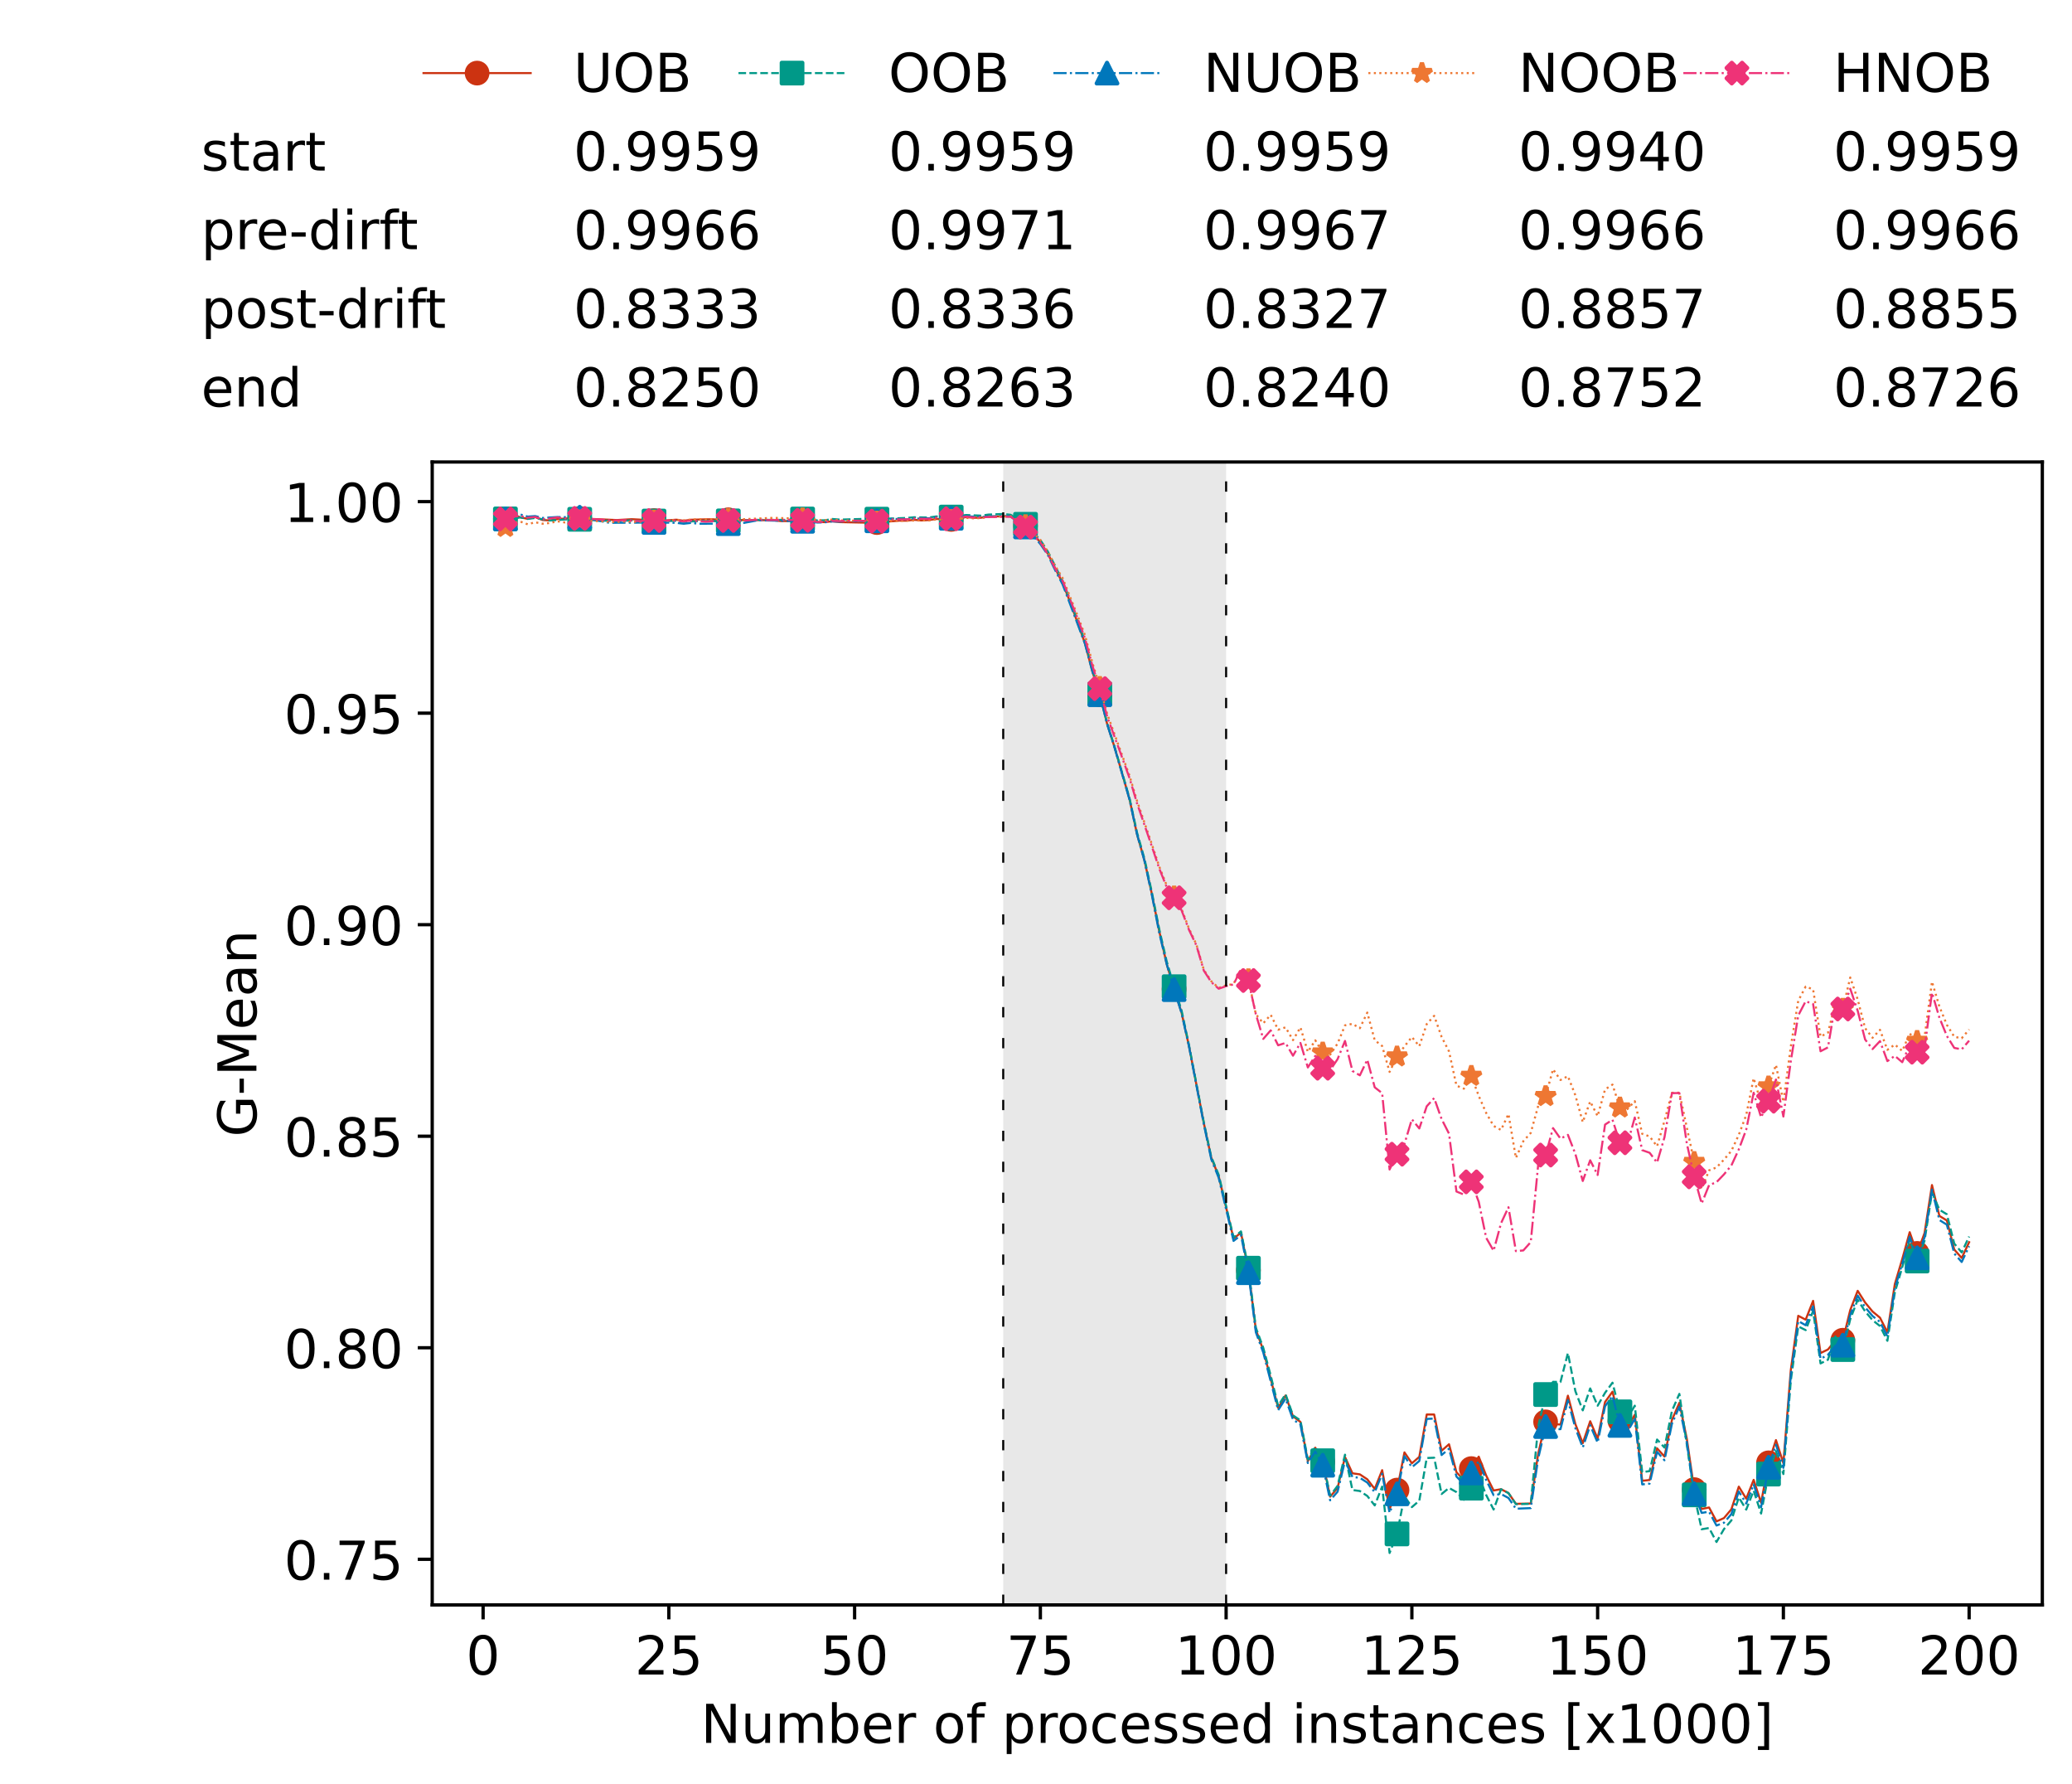 <?xml version="1.0" encoding="utf-8" standalone="no"?>
<!DOCTYPE svg PUBLIC "-//W3C//DTD SVG 1.1//EN"
  "http://www.w3.org/Graphics/SVG/1.1/DTD/svg11.dtd">
<!-- Created with matplotlib (https://matplotlib.org/) -->
<svg height="432.615pt" version="1.1" viewBox="0 0 502.65 432.615" width="502.65pt" xmlns="http://www.w3.org/2000/svg" xmlns:xlink="http://www.w3.org/1999/xlink">
 <defs>
  <style type="text/css">*{stroke-linecap:butt;stroke-linejoin:round;}</style>
 </defs>
 <g id="figure_1">
  <g id="patch_1">
   <path d="M 0 432.615 
L 502.65 432.615 
L 502.65 0 
L 0 0 
z
" style="fill:#ffffff;"/>
  </g>
  <g id="axes_1">
   <g id="patch_2">
    <path d="M 104.85 389.252 
L 495.45 389.252 
L 495.45 112.052 
L 104.85 112.052 
z
" style="fill:#ffffff;"/>
   </g>
   <g id="patch_3">
    <path clip-path="url(#pa60040fc3c)" d="M 297.446 389.252 
L 297.446 112.052 
L 243.372 112.052 
L 243.372 389.252 
z
" style="fill:#d3d3d3;opacity:0.5;"/>
   </g>
   <g id="matplotlib.axis_1">
    <g id="xtick_1">
     <g id="line2d_1">
      <defs>
       <path d="M 0 0 
L 0 3.5 
" id="m7779203a2f" style="stroke:#000000;stroke-width:0.8;"/>
      </defs>
      <g>
       <use style="stroke:#000000;stroke-width:0.8;" x="117.197" xlink:href="#m7779203a2f" y="389.252"/>
      </g>
     </g>
     <g id="text_1">
      <!-- 0 -->
      <g transform="translate(113.061 406.13)scale(0.13 -0.13)">
       <defs>
        <path d="M 31.781 66.406 
Q 24.172 66.406 20.328 58.906 
Q 16.5 51.422 16.5 36.375 
Q 16.5 21.391 20.328 13.891 
Q 24.172 6.391 31.781 6.391 
Q 39.453 6.391 43.281 13.891 
Q 47.125 21.391 47.125 36.375 
Q 47.125 51.422 43.281 58.906 
Q 39.453 66.406 31.781 66.406 
z
M 31.781 74.219 
Q 44.047 74.219 50.516 64.516 
Q 56.984 54.828 56.984 36.375 
Q 56.984 17.969 50.516 8.266 
Q 44.047 -1.422 31.781 -1.422 
Q 19.531 -1.422 13.062 8.266 
Q 6.594 17.969 6.594 36.375 
Q 6.594 54.828 13.062 64.516 
Q 19.531 74.219 31.781 74.219 
z
" id="DejaVuSans-48"/>
       </defs>
       <use xlink:href="#DejaVuSans-48"/>
      </g>
     </g>
    </g>
    <g id="xtick_2">
     <g id="line2d_2">
      <g>
       <use style="stroke:#000000;stroke-width:0.8;" x="162.259" xlink:href="#m7779203a2f" y="389.252"/>
      </g>
     </g>
     <g id="text_2">
      <!-- 25 -->
      <g transform="translate(153.988 406.13)scale(0.13 -0.13)">
       <defs>
        <path d="M 19.188 8.297 
L 53.609 8.297 
L 53.609 0 
L 7.328 0 
L 7.328 8.297 
Q 12.938 14.109 22.625 23.891 
Q 32.328 33.688 34.812 36.531 
Q 39.547 41.844 41.422 45.531 
Q 43.312 49.219 43.312 52.781 
Q 43.312 58.594 39.234 62.25 
Q 35.156 65.922 28.609 65.922 
Q 23.969 65.922 18.812 64.312 
Q 13.672 62.703 7.812 59.422 
L 7.812 69.391 
Q 13.766 71.781 18.938 73 
Q 24.125 74.219 28.422 74.219 
Q 39.75 74.219 46.484 68.547 
Q 53.219 62.891 53.219 53.422 
Q 53.219 48.922 51.531 44.891 
Q 49.859 40.875 45.406 35.406 
Q 44.188 33.984 37.641 27.219 
Q 31.109 20.453 19.188 8.297 
z
" id="DejaVuSans-50"/>
        <path d="M 10.797 72.906 
L 49.516 72.906 
L 49.516 64.594 
L 19.828 64.594 
L 19.828 46.734 
Q 21.969 47.469 24.109 47.828 
Q 26.266 48.188 28.422 48.188 
Q 40.625 48.188 47.75 41.5 
Q 54.891 34.812 54.891 23.391 
Q 54.891 11.625 47.562 5.094 
Q 40.234 -1.422 26.906 -1.422 
Q 22.312 -1.422 17.547 -0.641 
Q 12.797 0.141 7.719 1.703 
L 7.719 11.625 
Q 12.109 9.234 16.797 8.062 
Q 21.484 6.891 26.703 6.891 
Q 35.156 6.891 40.078 11.328 
Q 45.016 15.766 45.016 23.391 
Q 45.016 31 40.078 35.438 
Q 35.156 39.891 26.703 39.891 
Q 22.75 39.891 18.812 39.016 
Q 14.891 38.141 10.797 36.281 
z
" id="DejaVuSans-53"/>
       </defs>
       <use xlink:href="#DejaVuSans-50"/>
       <use x="63.623" xlink:href="#DejaVuSans-53"/>
      </g>
     </g>
    </g>
    <g id="xtick_3">
     <g id="line2d_3">
      <g>
       <use style="stroke:#000000;stroke-width:0.8;" x="207.322" xlink:href="#m7779203a2f" y="389.252"/>
      </g>
     </g>
     <g id="text_3">
      <!-- 50 -->
      <g transform="translate(199.05 406.13)scale(0.13 -0.13)">
       <use xlink:href="#DejaVuSans-53"/>
       <use x="63.623" xlink:href="#DejaVuSans-48"/>
      </g>
     </g>
    </g>
    <g id="xtick_4">
     <g id="line2d_4">
      <g>
       <use style="stroke:#000000;stroke-width:0.8;" x="252.384" xlink:href="#m7779203a2f" y="389.252"/>
      </g>
     </g>
     <g id="text_4">
      <!-- 75 -->
      <g transform="translate(244.113 406.13)scale(0.13 -0.13)">
       <defs>
        <path d="M 8.203 72.906 
L 55.078 72.906 
L 55.078 68.703 
L 28.609 0 
L 18.312 0 
L 43.219 64.594 
L 8.203 64.594 
z
" id="DejaVuSans-55"/>
       </defs>
       <use xlink:href="#DejaVuSans-55"/>
       <use x="63.623" xlink:href="#DejaVuSans-53"/>
      </g>
     </g>
    </g>
    <g id="xtick_5">
     <g id="line2d_5">
      <g>
       <use style="stroke:#000000;stroke-width:0.8;" x="297.446" xlink:href="#m7779203a2f" y="389.252"/>
      </g>
     </g>
     <g id="text_5">
      <!-- 100 -->
      <g transform="translate(285.039 406.13)scale(0.13 -0.13)">
       <defs>
        <path d="M 12.406 8.297 
L 28.516 8.297 
L 28.516 63.922 
L 10.984 60.406 
L 10.984 69.391 
L 28.422 72.906 
L 38.281 72.906 
L 38.281 8.297 
L 54.391 8.297 
L 54.391 0 
L 12.406 0 
z
" id="DejaVuSans-49"/>
       </defs>
       <use xlink:href="#DejaVuSans-49"/>
       <use x="63.623" xlink:href="#DejaVuSans-48"/>
       <use x="127.246" xlink:href="#DejaVuSans-48"/>
      </g>
     </g>
    </g>
    <g id="xtick_6">
     <g id="line2d_6">
      <g>
       <use style="stroke:#000000;stroke-width:0.8;" x="342.509" xlink:href="#m7779203a2f" y="389.252"/>
      </g>
     </g>
     <g id="text_6">
      <!-- 125 -->
      <g transform="translate(330.102 406.13)scale(0.13 -0.13)">
       <use xlink:href="#DejaVuSans-49"/>
       <use x="63.623" xlink:href="#DejaVuSans-50"/>
       <use x="127.246" xlink:href="#DejaVuSans-53"/>
      </g>
     </g>
    </g>
    <g id="xtick_7">
     <g id="line2d_7">
      <g>
       <use style="stroke:#000000;stroke-width:0.8;" x="387.571" xlink:href="#m7779203a2f" y="389.252"/>
      </g>
     </g>
     <g id="text_7">
      <!-- 150 -->
      <g transform="translate(375.164 406.13)scale(0.13 -0.13)">
       <use xlink:href="#DejaVuSans-49"/>
       <use x="63.623" xlink:href="#DejaVuSans-53"/>
       <use x="127.246" xlink:href="#DejaVuSans-48"/>
      </g>
     </g>
    </g>
    <g id="xtick_8">
     <g id="line2d_8">
      <g>
       <use style="stroke:#000000;stroke-width:0.8;" x="432.633" xlink:href="#m7779203a2f" y="389.252"/>
      </g>
     </g>
     <g id="text_8">
      <!-- 175 -->
      <g transform="translate(420.226 406.13)scale(0.13 -0.13)">
       <use xlink:href="#DejaVuSans-49"/>
       <use x="63.623" xlink:href="#DejaVuSans-55"/>
       <use x="127.246" xlink:href="#DejaVuSans-53"/>
      </g>
     </g>
    </g>
    <g id="xtick_9">
     <g id="line2d_9">
      <g>
       <use style="stroke:#000000;stroke-width:0.8;" x="477.695" xlink:href="#m7779203a2f" y="389.252"/>
      </g>
     </g>
     <g id="text_9">
      <!-- 200 -->
      <g transform="translate(465.289 406.13)scale(0.13 -0.13)">
       <use xlink:href="#DejaVuSans-50"/>
       <use x="63.623" xlink:href="#DejaVuSans-48"/>
       <use x="127.246" xlink:href="#DejaVuSans-48"/>
      </g>
     </g>
    </g>
    <g id="text_10">
     <!-- Number of processed instances [x1000] -->
     <g transform="translate(170.025 422.711)scale(0.13 -0.13)">
      <defs>
       <path d="M 9.812 72.906 
L 23.094 72.906 
L 55.422 11.922 
L 55.422 72.906 
L 64.984 72.906 
L 64.984 0 
L 51.703 0 
L 19.391 60.984 
L 19.391 0 
L 9.812 0 
z
" id="DejaVuSans-78"/>
       <path d="M 8.5 21.578 
L 8.5 54.688 
L 17.484 54.688 
L 17.484 21.922 
Q 17.484 14.156 20.5 10.266 
Q 23.531 6.391 29.594 6.391 
Q 36.859 6.391 41.078 11.031 
Q 45.312 15.672 45.312 23.688 
L 45.312 54.688 
L 54.297 54.688 
L 54.297 0 
L 45.312 0 
L 45.312 8.406 
Q 42.047 3.422 37.719 1 
Q 33.406 -1.422 27.688 -1.422 
Q 18.266 -1.422 13.375 4.438 
Q 8.5 10.297 8.5 21.578 
z
M 31.109 56 
z
" id="DejaVuSans-117"/>
       <path d="M 52 44.188 
Q 55.375 50.25 60.062 53.125 
Q 64.75 56 71.094 56 
Q 79.641 56 84.281 50.016 
Q 88.922 44.047 88.922 33.016 
L 88.922 0 
L 79.891 0 
L 79.891 32.719 
Q 79.891 40.578 77.094 44.375 
Q 74.312 48.188 68.609 48.188 
Q 61.625 48.188 57.562 43.547 
Q 53.516 38.922 53.516 30.906 
L 53.516 0 
L 44.484 0 
L 44.484 32.719 
Q 44.484 40.625 41.703 44.406 
Q 38.922 48.188 33.109 48.188 
Q 26.219 48.188 22.156 43.531 
Q 18.109 38.875 18.109 30.906 
L 18.109 0 
L 9.078 0 
L 9.078 54.688 
L 18.109 54.688 
L 18.109 46.188 
Q 21.188 51.219 25.484 53.609 
Q 29.781 56 35.688 56 
Q 41.656 56 45.828 52.969 
Q 50 49.953 52 44.188 
z
" id="DejaVuSans-109"/>
       <path d="M 48.688 27.297 
Q 48.688 37.203 44.609 42.844 
Q 40.531 48.484 33.406 48.484 
Q 26.266 48.484 22.188 42.844 
Q 18.109 37.203 18.109 27.297 
Q 18.109 17.391 22.188 11.75 
Q 26.266 6.109 33.406 6.109 
Q 40.531 6.109 44.609 11.75 
Q 48.688 17.391 48.688 27.297 
z
M 18.109 46.391 
Q 20.953 51.266 25.266 53.625 
Q 29.594 56 35.594 56 
Q 45.562 56 51.781 48.094 
Q 58.016 40.188 58.016 27.297 
Q 58.016 14.406 51.781 6.484 
Q 45.562 -1.422 35.594 -1.422 
Q 29.594 -1.422 25.266 0.953 
Q 20.953 3.328 18.109 8.203 
L 18.109 0 
L 9.078 0 
L 9.078 75.984 
L 18.109 75.984 
z
" id="DejaVuSans-98"/>
       <path d="M 56.203 29.594 
L 56.203 25.203 
L 14.891 25.203 
Q 15.484 15.922 20.484 11.062 
Q 25.484 6.203 34.422 6.203 
Q 39.594 6.203 44.453 7.469 
Q 49.312 8.734 54.109 11.281 
L 54.109 2.781 
Q 49.266 0.734 44.188 -0.344 
Q 39.109 -1.422 33.891 -1.422 
Q 20.797 -1.422 13.156 6.188 
Q 5.516 13.812 5.516 26.812 
Q 5.516 40.234 12.766 48.109 
Q 20.016 56 32.328 56 
Q 43.359 56 49.781 48.891 
Q 56.203 41.797 56.203 29.594 
z
M 47.219 32.234 
Q 47.125 39.594 43.094 43.984 
Q 39.062 48.391 32.422 48.391 
Q 24.906 48.391 20.391 44.141 
Q 15.875 39.891 15.188 32.172 
z
" id="DejaVuSans-101"/>
       <path d="M 41.109 46.297 
Q 39.594 47.172 37.812 47.578 
Q 36.031 48 33.891 48 
Q 26.266 48 22.188 43.047 
Q 18.109 38.094 18.109 28.812 
L 18.109 0 
L 9.078 0 
L 9.078 54.688 
L 18.109 54.688 
L 18.109 46.188 
Q 20.953 51.172 25.484 53.578 
Q 30.031 56 36.531 56 
Q 37.453 56 38.578 55.875 
Q 39.703 55.766 41.062 55.516 
z
" id="DejaVuSans-114"/>
       <path id="DejaVuSans-32"/>
       <path d="M 30.609 48.391 
Q 23.391 48.391 19.188 42.75 
Q 14.984 37.109 14.984 27.297 
Q 14.984 17.484 19.156 11.844 
Q 23.344 6.203 30.609 6.203 
Q 37.797 6.203 41.984 11.859 
Q 46.188 17.531 46.188 27.297 
Q 46.188 37.016 41.984 42.703 
Q 37.797 48.391 30.609 48.391 
z
M 30.609 56 
Q 42.328 56 49.016 48.375 
Q 55.719 40.766 55.719 27.297 
Q 55.719 13.875 49.016 6.219 
Q 42.328 -1.422 30.609 -1.422 
Q 18.844 -1.422 12.172 6.219 
Q 5.516 13.875 5.516 27.297 
Q 5.516 40.766 12.172 48.375 
Q 18.844 56 30.609 56 
z
" id="DejaVuSans-111"/>
       <path d="M 37.109 75.984 
L 37.109 68.5 
L 28.516 68.5 
Q 23.688 68.5 21.797 66.547 
Q 19.922 64.594 19.922 59.516 
L 19.922 54.688 
L 34.719 54.688 
L 34.719 47.703 
L 19.922 47.703 
L 19.922 0 
L 10.891 0 
L 10.891 47.703 
L 2.297 47.703 
L 2.297 54.688 
L 10.891 54.688 
L 10.891 58.5 
Q 10.891 67.625 15.141 71.797 
Q 19.391 75.984 28.609 75.984 
z
" id="DejaVuSans-102"/>
       <path d="M 18.109 8.203 
L 18.109 -20.797 
L 9.078 -20.797 
L 9.078 54.688 
L 18.109 54.688 
L 18.109 46.391 
Q 20.953 51.266 25.266 53.625 
Q 29.594 56 35.594 56 
Q 45.562 56 51.781 48.094 
Q 58.016 40.188 58.016 27.297 
Q 58.016 14.406 51.781 6.484 
Q 45.562 -1.422 35.594 -1.422 
Q 29.594 -1.422 25.266 0.953 
Q 20.953 3.328 18.109 8.203 
z
M 48.688 27.297 
Q 48.688 37.203 44.609 42.844 
Q 40.531 48.484 33.406 48.484 
Q 26.266 48.484 22.188 42.844 
Q 18.109 37.203 18.109 27.297 
Q 18.109 17.391 22.188 11.75 
Q 26.266 6.109 33.406 6.109 
Q 40.531 6.109 44.609 11.75 
Q 48.688 17.391 48.688 27.297 
z
" id="DejaVuSans-112"/>
       <path d="M 48.781 52.594 
L 48.781 44.188 
Q 44.969 46.297 41.141 47.344 
Q 37.312 48.391 33.406 48.391 
Q 24.656 48.391 19.812 42.844 
Q 14.984 37.312 14.984 27.297 
Q 14.984 17.281 19.812 11.734 
Q 24.656 6.203 33.406 6.203 
Q 37.312 6.203 41.141 7.25 
Q 44.969 8.297 48.781 10.406 
L 48.781 2.094 
Q 45.016 0.344 40.984 -0.531 
Q 36.969 -1.422 32.422 -1.422 
Q 20.062 -1.422 12.781 6.344 
Q 5.516 14.109 5.516 27.297 
Q 5.516 40.672 12.859 48.328 
Q 20.219 56 33.016 56 
Q 37.156 56 41.109 55.141 
Q 45.062 54.297 48.781 52.594 
z
" id="DejaVuSans-99"/>
       <path d="M 44.281 53.078 
L 44.281 44.578 
Q 40.484 46.531 36.375 47.5 
Q 32.281 48.484 27.875 48.484 
Q 21.188 48.484 17.844 46.438 
Q 14.5 44.391 14.5 40.281 
Q 14.5 37.156 16.891 35.375 
Q 19.281 33.594 26.516 31.984 
L 29.594 31.297 
Q 39.156 29.25 43.188 25.516 
Q 47.219 21.781 47.219 15.094 
Q 47.219 7.469 41.188 3.016 
Q 35.156 -1.422 24.609 -1.422 
Q 20.219 -1.422 15.453 -0.562 
Q 10.688 0.297 5.422 2 
L 5.422 11.281 
Q 10.406 8.688 15.234 7.391 
Q 20.062 6.109 24.812 6.109 
Q 31.156 6.109 34.562 8.281 
Q 37.984 10.453 37.984 14.406 
Q 37.984 18.062 35.516 20.016 
Q 33.062 21.969 24.703 23.781 
L 21.578 24.516 
Q 13.234 26.266 9.516 29.906 
Q 5.812 33.547 5.812 39.891 
Q 5.812 47.609 11.281 51.797 
Q 16.75 56 26.812 56 
Q 31.781 56 36.172 55.266 
Q 40.578 54.547 44.281 53.078 
z
" id="DejaVuSans-115"/>
       <path d="M 45.406 46.391 
L 45.406 75.984 
L 54.391 75.984 
L 54.391 0 
L 45.406 0 
L 45.406 8.203 
Q 42.578 3.328 38.25 0.953 
Q 33.938 -1.422 27.875 -1.422 
Q 17.969 -1.422 11.734 6.484 
Q 5.516 14.406 5.516 27.297 
Q 5.516 40.188 11.734 48.094 
Q 17.969 56 27.875 56 
Q 33.938 56 38.25 53.625 
Q 42.578 51.266 45.406 46.391 
z
M 14.797 27.297 
Q 14.797 17.391 18.875 11.75 
Q 22.953 6.109 30.078 6.109 
Q 37.203 6.109 41.297 11.75 
Q 45.406 17.391 45.406 27.297 
Q 45.406 37.203 41.297 42.844 
Q 37.203 48.484 30.078 48.484 
Q 22.953 48.484 18.875 42.844 
Q 14.797 37.203 14.797 27.297 
z
" id="DejaVuSans-100"/>
       <path d="M 9.422 54.688 
L 18.406 54.688 
L 18.406 0 
L 9.422 0 
z
M 9.422 75.984 
L 18.406 75.984 
L 18.406 64.594 
L 9.422 64.594 
z
" id="DejaVuSans-105"/>
       <path d="M 54.891 33.016 
L 54.891 0 
L 45.906 0 
L 45.906 32.719 
Q 45.906 40.484 42.875 44.328 
Q 39.844 48.188 33.797 48.188 
Q 26.516 48.188 22.312 43.547 
Q 18.109 38.922 18.109 30.906 
L 18.109 0 
L 9.078 0 
L 9.078 54.688 
L 18.109 54.688 
L 18.109 46.188 
Q 21.344 51.125 25.703 53.562 
Q 30.078 56 35.797 56 
Q 45.219 56 50.047 50.172 
Q 54.891 44.344 54.891 33.016 
z
" id="DejaVuSans-110"/>
       <path d="M 18.312 70.219 
L 18.312 54.688 
L 36.812 54.688 
L 36.812 47.703 
L 18.312 47.703 
L 18.312 18.016 
Q 18.312 11.328 20.141 9.422 
Q 21.969 7.516 27.594 7.516 
L 36.812 7.516 
L 36.812 0 
L 27.594 0 
Q 17.188 0 13.234 3.875 
Q 9.281 7.766 9.281 18.016 
L 9.281 47.703 
L 2.688 47.703 
L 2.688 54.688 
L 9.281 54.688 
L 9.281 70.219 
z
" id="DejaVuSans-116"/>
       <path d="M 34.281 27.484 
Q 23.391 27.484 19.188 25 
Q 14.984 22.516 14.984 16.5 
Q 14.984 11.719 18.141 8.906 
Q 21.297 6.109 26.703 6.109 
Q 34.188 6.109 38.703 11.406 
Q 43.219 16.703 43.219 25.484 
L 43.219 27.484 
z
M 52.203 31.203 
L 52.203 0 
L 43.219 0 
L 43.219 8.297 
Q 40.141 3.328 35.547 0.953 
Q 30.953 -1.422 24.312 -1.422 
Q 15.922 -1.422 10.953 3.297 
Q 6 8.016 6 15.922 
Q 6 25.141 12.172 29.828 
Q 18.359 34.516 30.609 34.516 
L 43.219 34.516 
L 43.219 35.406 
Q 43.219 41.609 39.141 45 
Q 35.062 48.391 27.688 48.391 
Q 23 48.391 18.547 47.266 
Q 14.109 46.141 10.016 43.891 
L 10.016 52.203 
Q 14.938 54.109 19.578 55.047 
Q 24.219 56 28.609 56 
Q 40.484 56 46.344 49.844 
Q 52.203 43.703 52.203 31.203 
z
" id="DejaVuSans-97"/>
       <path d="M 8.594 75.984 
L 29.297 75.984 
L 29.297 69 
L 17.578 69 
L 17.578 -6.203 
L 29.297 -6.203 
L 29.297 -13.188 
L 8.594 -13.188 
z
" id="DejaVuSans-91"/>
       <path d="M 54.891 54.688 
L 35.109 28.078 
L 55.906 0 
L 45.312 0 
L 29.391 21.484 
L 13.484 0 
L 2.875 0 
L 24.125 28.609 
L 4.688 54.688 
L 15.281 54.688 
L 29.781 35.203 
L 44.281 54.688 
z
" id="DejaVuSans-120"/>
       <path d="M 30.422 75.984 
L 30.422 -13.188 
L 9.719 -13.188 
L 9.719 -6.203 
L 21.391 -6.203 
L 21.391 69 
L 9.719 69 
L 9.719 75.984 
z
" id="DejaVuSans-93"/>
      </defs>
      <use xlink:href="#DejaVuSans-78"/>
      <use x="74.805" xlink:href="#DejaVuSans-117"/>
      <use x="138.184" xlink:href="#DejaVuSans-109"/>
      <use x="235.596" xlink:href="#DejaVuSans-98"/>
      <use x="299.072" xlink:href="#DejaVuSans-101"/>
      <use x="360.596" xlink:href="#DejaVuSans-114"/>
      <use x="401.709" xlink:href="#DejaVuSans-32"/>
      <use x="433.496" xlink:href="#DejaVuSans-111"/>
      <use x="494.678" xlink:href="#DejaVuSans-102"/>
      <use x="529.883" xlink:href="#DejaVuSans-32"/>
      <use x="561.67" xlink:href="#DejaVuSans-112"/>
      <use x="625.146" xlink:href="#DejaVuSans-114"/>
      <use x="664.01" xlink:href="#DejaVuSans-111"/>
      <use x="725.191" xlink:href="#DejaVuSans-99"/>
      <use x="780.172" xlink:href="#DejaVuSans-101"/>
      <use x="841.695" xlink:href="#DejaVuSans-115"/>
      <use x="893.795" xlink:href="#DejaVuSans-115"/>
      <use x="945.895" xlink:href="#DejaVuSans-101"/>
      <use x="1007.418" xlink:href="#DejaVuSans-100"/>
      <use x="1070.895" xlink:href="#DejaVuSans-32"/>
      <use x="1102.682" xlink:href="#DejaVuSans-105"/>
      <use x="1130.465" xlink:href="#DejaVuSans-110"/>
      <use x="1193.844" xlink:href="#DejaVuSans-115"/>
      <use x="1245.943" xlink:href="#DejaVuSans-116"/>
      <use x="1285.152" xlink:href="#DejaVuSans-97"/>
      <use x="1346.432" xlink:href="#DejaVuSans-110"/>
      <use x="1409.811" xlink:href="#DejaVuSans-99"/>
      <use x="1464.791" xlink:href="#DejaVuSans-101"/>
      <use x="1526.314" xlink:href="#DejaVuSans-115"/>
      <use x="1578.414" xlink:href="#DejaVuSans-32"/>
      <use x="1610.201" xlink:href="#DejaVuSans-91"/>
      <use x="1649.215" xlink:href="#DejaVuSans-120"/>
      <use x="1708.395" xlink:href="#DejaVuSans-49"/>
      <use x="1772.018" xlink:href="#DejaVuSans-48"/>
      <use x="1835.641" xlink:href="#DejaVuSans-48"/>
      <use x="1899.264" xlink:href="#DejaVuSans-48"/>
      <use x="1962.887" xlink:href="#DejaVuSans-93"/>
     </g>
    </g>
   </g>
   <g id="matplotlib.axis_2">
    <g id="ytick_1">
     <g id="line2d_10">
      <defs>
       <path d="M 0 0 
L -3.5 0 
" id="mbdeacc1aa7" style="stroke:#000000;stroke-width:0.8;"/>
      </defs>
      <g>
       <use style="stroke:#000000;stroke-width:0.8;" x="104.85" xlink:href="#mbdeacc1aa7" y="378.182"/>
      </g>
     </g>
     <g id="text_11">
      <!-- 0.75 -->
      <g transform="translate(68.905 383.121)scale(0.13 -0.13)">
       <defs>
        <path d="M 10.688 12.406 
L 21 12.406 
L 21 0 
L 10.688 0 
z
" id="DejaVuSans-46"/>
       </defs>
       <use xlink:href="#DejaVuSans-48"/>
       <use x="63.623" xlink:href="#DejaVuSans-46"/>
       <use x="95.41" xlink:href="#DejaVuSans-55"/>
       <use x="159.033" xlink:href="#DejaVuSans-53"/>
      </g>
     </g>
    </g>
    <g id="ytick_2">
     <g id="line2d_11">
      <g>
       <use style="stroke:#000000;stroke-width:0.8;" x="104.85" xlink:href="#mbdeacc1aa7" y="326.878"/>
      </g>
     </g>
     <g id="text_12">
      <!-- 0.80 -->
      <g transform="translate(68.905 331.817)scale(0.13 -0.13)">
       <defs>
        <path d="M 31.781 34.625 
Q 24.75 34.625 20.719 30.859 
Q 16.703 27.094 16.703 20.516 
Q 16.703 13.922 20.719 10.156 
Q 24.75 6.391 31.781 6.391 
Q 38.812 6.391 42.859 10.172 
Q 46.922 13.969 46.922 20.516 
Q 46.922 27.094 42.891 30.859 
Q 38.875 34.625 31.781 34.625 
z
M 21.922 38.812 
Q 15.578 40.375 12.031 44.719 
Q 8.5 49.078 8.5 55.328 
Q 8.5 64.062 14.719 69.141 
Q 20.953 74.219 31.781 74.219 
Q 42.672 74.219 48.875 69.141 
Q 55.078 64.062 55.078 55.328 
Q 55.078 49.078 51.531 44.719 
Q 48 40.375 41.703 38.812 
Q 48.828 37.156 52.797 32.312 
Q 56.781 27.484 56.781 20.516 
Q 56.781 9.906 50.312 4.234 
Q 43.844 -1.422 31.781 -1.422 
Q 19.734 -1.422 13.25 4.234 
Q 6.781 9.906 6.781 20.516 
Q 6.781 27.484 10.781 32.312 
Q 14.797 37.156 21.922 38.812 
z
M 18.312 54.391 
Q 18.312 48.734 21.844 45.562 
Q 25.391 42.391 31.781 42.391 
Q 38.141 42.391 41.719 45.562 
Q 45.312 48.734 45.312 54.391 
Q 45.312 60.062 41.719 63.234 
Q 38.141 66.406 31.781 66.406 
Q 25.391 66.406 21.844 63.234 
Q 18.312 60.062 18.312 54.391 
z
" id="DejaVuSans-56"/>
       </defs>
       <use xlink:href="#DejaVuSans-48"/>
       <use x="63.623" xlink:href="#DejaVuSans-46"/>
       <use x="95.41" xlink:href="#DejaVuSans-56"/>
       <use x="159.033" xlink:href="#DejaVuSans-48"/>
      </g>
     </g>
    </g>
    <g id="ytick_3">
     <g id="line2d_12">
      <g>
       <use style="stroke:#000000;stroke-width:0.8;" x="104.85" xlink:href="#mbdeacc1aa7" y="275.574"/>
      </g>
     </g>
     <g id="text_13">
      <!-- 0.85 -->
      <g transform="translate(68.905 280.513)scale(0.13 -0.13)">
       <use xlink:href="#DejaVuSans-48"/>
       <use x="63.623" xlink:href="#DejaVuSans-46"/>
       <use x="95.41" xlink:href="#DejaVuSans-56"/>
       <use x="159.033" xlink:href="#DejaVuSans-53"/>
      </g>
     </g>
    </g>
    <g id="ytick_4">
     <g id="line2d_13">
      <g>
       <use style="stroke:#000000;stroke-width:0.8;" x="104.85" xlink:href="#mbdeacc1aa7" y="224.271"/>
      </g>
     </g>
     <g id="text_14">
      <!-- 0.90 -->
      <g transform="translate(68.905 229.21)scale(0.13 -0.13)">
       <defs>
        <path d="M 10.984 1.516 
L 10.984 10.5 
Q 14.703 8.734 18.5 7.812 
Q 22.312 6.891 25.984 6.891 
Q 35.75 6.891 40.891 13.453 
Q 46.047 20.016 46.781 33.406 
Q 43.953 29.203 39.594 26.953 
Q 35.25 24.703 29.984 24.703 
Q 19.047 24.703 12.672 31.312 
Q 6.297 37.938 6.297 49.422 
Q 6.297 60.641 12.938 67.422 
Q 19.578 74.219 30.609 74.219 
Q 43.266 74.219 49.922 64.516 
Q 56.594 54.828 56.594 36.375 
Q 56.594 19.141 48.406 8.859 
Q 40.234 -1.422 26.422 -1.422 
Q 22.703 -1.422 18.891 -0.688 
Q 15.094 0.047 10.984 1.516 
z
M 30.609 32.422 
Q 37.25 32.422 41.125 36.953 
Q 45.016 41.5 45.016 49.422 
Q 45.016 57.281 41.125 61.844 
Q 37.25 66.406 30.609 66.406 
Q 23.969 66.406 20.094 61.844 
Q 16.219 57.281 16.219 49.422 
Q 16.219 41.5 20.094 36.953 
Q 23.969 32.422 30.609 32.422 
z
" id="DejaVuSans-57"/>
       </defs>
       <use xlink:href="#DejaVuSans-48"/>
       <use x="63.623" xlink:href="#DejaVuSans-46"/>
       <use x="95.41" xlink:href="#DejaVuSans-57"/>
       <use x="159.033" xlink:href="#DejaVuSans-48"/>
      </g>
     </g>
    </g>
    <g id="ytick_5">
     <g id="line2d_14">
      <g>
       <use style="stroke:#000000;stroke-width:0.8;" x="104.85" xlink:href="#mbdeacc1aa7" y="172.967"/>
      </g>
     </g>
     <g id="text_15">
      <!-- 0.95 -->
      <g transform="translate(68.905 177.906)scale(0.13 -0.13)">
       <use xlink:href="#DejaVuSans-48"/>
       <use x="63.623" xlink:href="#DejaVuSans-46"/>
       <use x="95.41" xlink:href="#DejaVuSans-57"/>
       <use x="159.033" xlink:href="#DejaVuSans-53"/>
      </g>
     </g>
    </g>
    <g id="ytick_6">
     <g id="line2d_15">
      <g>
       <use style="stroke:#000000;stroke-width:0.8;" x="104.85" xlink:href="#mbdeacc1aa7" y="121.663"/>
      </g>
     </g>
     <g id="text_16">
      <!-- 1.00 -->
      <g transform="translate(68.905 126.602)scale(0.13 -0.13)">
       <use xlink:href="#DejaVuSans-49"/>
       <use x="63.623" xlink:href="#DejaVuSans-46"/>
       <use x="95.41" xlink:href="#DejaVuSans-48"/>
       <use x="159.033" xlink:href="#DejaVuSans-48"/>
      </g>
     </g>
    </g>
    <g id="text_17">
     <!-- G-Mean -->
     <g transform="translate(62.201 275.744)rotate(-90)scale(0.13 -0.13)">
      <defs>
       <path d="M 59.516 10.406 
L 59.516 29.984 
L 43.406 29.984 
L 43.406 38.094 
L 69.281 38.094 
L 69.281 6.781 
Q 63.578 2.734 56.688 0.656 
Q 49.812 -1.422 42 -1.422 
Q 24.906 -1.422 15.25 8.562 
Q 5.609 18.562 5.609 36.375 
Q 5.609 54.25 15.25 64.234 
Q 24.906 74.219 42 74.219 
Q 49.125 74.219 55.547 72.453 
Q 61.969 70.703 67.391 67.281 
L 67.391 56.781 
Q 61.922 61.422 55.766 63.766 
Q 49.609 66.109 42.828 66.109 
Q 29.438 66.109 22.719 58.641 
Q 16.016 51.172 16.016 36.375 
Q 16.016 21.625 22.719 14.156 
Q 29.438 6.688 42.828 6.688 
Q 48.047 6.688 52.141 7.594 
Q 56.25 8.5 59.516 10.406 
z
" id="DejaVuSans-71"/>
       <path d="M 4.891 31.391 
L 31.203 31.391 
L 31.203 23.391 
L 4.891 23.391 
z
" id="DejaVuSans-45"/>
       <path d="M 9.812 72.906 
L 24.516 72.906 
L 43.109 23.297 
L 61.812 72.906 
L 76.516 72.906 
L 76.516 0 
L 66.891 0 
L 66.891 64.016 
L 48.094 14.016 
L 38.188 14.016 
L 19.391 64.016 
L 19.391 0 
L 9.812 0 
z
" id="DejaVuSans-77"/>
      </defs>
      <use xlink:href="#DejaVuSans-71"/>
      <use x="77.49" xlink:href="#DejaVuSans-45"/>
      <use x="113.574" xlink:href="#DejaVuSans-77"/>
      <use x="199.854" xlink:href="#DejaVuSans-101"/>
      <use x="261.377" xlink:href="#DejaVuSans-97"/>
      <use x="322.656" xlink:href="#DejaVuSans-110"/>
     </g>
    </g>
   </g>
   <g id="line2d_16"/>
   <g id="line2d_17"/>
   <g id="line2d_18"/>
   <g id="line2d_19"/>
   <g id="line2d_20"/>
   <g id="line2d_21">
    <path clip-path="url(#pa60040fc3c)" d="M 122.605 125.852 
L 124.407 124.785 
L 126.21 125.459 
L 128.012 125.836 
L 129.815 125.397 
L 131.617 126.126 
L 133.419 126.219 
L 135.222 125.893 
L 138.827 125.657 
L 149.642 126.129 
L 153.247 125.922 
L 156.852 126.108 
L 160.457 126.309 
L 164.062 126.044 
L 165.864 126.305 
L 167.667 126.054 
L 171.272 125.958 
L 173.074 125.958 
L 174.877 126.121 
L 178.482 126.124 
L 187.494 126.168 
L 189.297 126.371 
L 191.099 126.38 
L 192.902 126.122 
L 194.704 126.07 
L 196.507 126.274 
L 198.309 126.634 
L 200.112 126.634 
L 201.914 126.427 
L 203.717 126.629 
L 210.927 126.779 
L 214.532 126.582 
L 218.137 126.277 
L 219.939 126.282 
L 221.742 126.073 
L 223.544 126.222 
L 225.347 126.125 
L 227.149 125.866 
L 230.754 125.973 
L 232.557 125.769 
L 234.359 125.414 
L 236.162 125.569 
L 237.964 125.57 
L 239.767 125.267 
L 245.174 125.204 
L 248.779 127.554 
L 252.384 131.519 
L 254.186 134.244 
L 257.791 141.459 
L 259.594 145.99 
L 263.199 156.002 
L 265.001 162.861 
L 266.804 168.493 
L 268.606 175.658 
L 270.409 181.314 
L 274.014 193.825 
L 275.816 202.245 
L 277.619 208.626 
L 279.421 216.774 
L 281.224 225.835 
L 283.026 233.768 
L 284.829 239.883 
L 286.631 245.561 
L 288.434 253.688 
L 292.039 272.407 
L 293.841 280.782 
L 295.644 285.261 
L 299.249 300.4 
L 301.051 298.964 
L 302.854 308.082 
L 304.656 322.49 
L 306.459 327.46 
L 310.064 341.432 
L 311.866 338.444 
L 313.669 343.515 
L 315.471 344.856 
L 317.274 354.386 
L 319.076 351.121 
L 320.879 354.502 
L 322.681 362.995 
L 324.484 360.895 
L 326.286 353.373 
L 328.089 357.327 
L 329.891 357.584 
L 331.694 358.784 
L 333.496 361.11 
L 335.299 356.566 
L 337.101 366.022 
L 338.904 361.399 
L 340.706 352.251 
L 342.509 354.898 
L 344.311 353.342 
L 346.114 343.062 
L 347.916 343.063 
L 349.719 351.856 
L 351.521 350.281 
L 353.324 357.057 
L 355.126 358.961 
L 358.731 353.295 
L 360.533 357.866 
L 362.336 361.496 
L 364.138 361.18 
L 365.941 362.103 
L 367.743 364.726 
L 371.348 364.659 
L 373.151 352.561 
L 374.953 344.852 
L 376.756 345.413 
L 378.558 345.49 
L 380.361 338.501 
L 382.163 345.361 
L 383.966 350.015 
L 385.768 344.699 
L 387.571 348.932 
L 389.373 340.035 
L 391.176 337.537 
L 392.978 344.638 
L 394.781 346.248 
L 396.583 343.125 
L 398.386 359.142 
L 400.188 358.948 
L 401.991 351.269 
L 403.793 353.267 
L 405.596 344.39 
L 407.398 340.235 
L 409.201 348.916 
L 411.003 361.285 
L 412.806 365.979 
L 414.608 365.612 
L 416.411 368.986 
L 418.213 368.191 
L 420.016 366.06 
L 421.818 360.562 
L 423.621 363.481 
L 425.423 358.913 
L 427.226 364.456 
L 429.028 354.787 
L 430.831 349.269 
L 432.633 354.876 
L 434.436 332.275 
L 436.238 319.125 
L 438.041 320.061 
L 439.843 315.502 
L 441.646 328.166 
L 443.448 327.295 
L 445.251 325.109 
L 447.053 325.054 
L 448.856 317.719 
L 450.658 313.066 
L 452.461 315.904 
L 454.263 318.089 
L 456.066 319.579 
L 457.868 323.137 
L 459.671 311.429 
L 461.473 305.357 
L 463.276 298.846 
L 465.078 303.996 
L 466.881 299.044 
L 468.683 287.416 
L 470.485 294.902 
L 472.288 296.008 
L 474.09 303.061 
L 475.893 305.099 
L 477.695 301.275 
L 477.695 301.275 
" style="fill:none;stroke:#cc3311;stroke-linecap:square;stroke-width:0.5;"/>
    <defs>
     <path d="M 0 2.5 
C 0.663 2.5 1.299 2.237 1.768 1.768 
C 2.237 1.299 2.5 0.663 2.5 0 
C 2.5 -0.663 2.237 -1.299 1.768 -1.768 
C 1.299 -2.237 0.663 -2.5 0 -2.5 
C -0.663 -2.5 -1.299 -2.237 -1.768 -1.768 
C -2.237 -1.299 -2.5 -0.663 -2.5 0 
C -2.5 0.663 -2.237 1.299 -1.768 1.768 
C -1.299 2.237 -0.663 2.5 0 2.5 
z
" id="m662721a86c" style="stroke:#cc3311;"/>
    </defs>
    <g clip-path="url(#pa60040fc3c)">
     <use style="fill:#cc3311;stroke:#cc3311;" x="122.605" xlink:href="#m662721a86c" y="125.852"/>
     <use style="fill:#cc3311;stroke:#cc3311;" x="140.629" xlink:href="#m662721a86c" y="125.748"/>
     <use style="fill:#cc3311;stroke:#cc3311;" x="158.654" xlink:href="#m662721a86c" y="126.257"/>
     <use style="fill:#cc3311;stroke:#cc3311;" x="176.679" xlink:href="#m662721a86c" y="126.069"/>
     <use style="fill:#cc3311;stroke:#cc3311;" x="194.704" xlink:href="#m662721a86c" y="126.07"/>
     <use style="fill:#cc3311;stroke:#cc3311;" x="212.729" xlink:href="#m662721a86c" y="126.733"/>
     <use style="fill:#cc3311;stroke:#cc3311;" x="230.754" xlink:href="#m662721a86c" y="125.973"/>
     <use style="fill:#cc3311;stroke:#cc3311;" x="248.779" xlink:href="#m662721a86c" y="127.554"/>
     <use style="fill:#cc3311;stroke:#cc3311;" x="266.804" xlink:href="#m662721a86c" y="168.493"/>
     <use style="fill:#cc3311;stroke:#cc3311;" x="284.829" xlink:href="#m662721a86c" y="239.883"/>
     <use style="fill:#cc3311;stroke:#cc3311;" x="302.854" xlink:href="#m662721a86c" y="308.082"/>
     <use style="fill:#cc3311;stroke:#cc3311;" x="320.879" xlink:href="#m662721a86c" y="354.502"/>
     <use style="fill:#cc3311;stroke:#cc3311;" x="338.904" xlink:href="#m662721a86c" y="361.399"/>
     <use style="fill:#cc3311;stroke:#cc3311;" x="356.928" xlink:href="#m662721a86c" y="356.188"/>
     <use style="fill:#cc3311;stroke:#cc3311;" x="374.953" xlink:href="#m662721a86c" y="344.852"/>
     <use style="fill:#cc3311;stroke:#cc3311;" x="392.978" xlink:href="#m662721a86c" y="344.638"/>
     <use style="fill:#cc3311;stroke:#cc3311;" x="411.003" xlink:href="#m662721a86c" y="361.285"/>
     <use style="fill:#cc3311;stroke:#cc3311;" x="429.028" xlink:href="#m662721a86c" y="354.787"/>
     <use style="fill:#cc3311;stroke:#cc3311;" x="447.053" xlink:href="#m662721a86c" y="325.054"/>
     <use style="fill:#cc3311;stroke:#cc3311;" x="465.078" xlink:href="#m662721a86c" y="303.996"/>
    </g>
   </g>
   <g id="line2d_22"/>
   <g id="line2d_23"/>
   <g id="line2d_24"/>
   <g id="line2d_25"/>
   <g id="line2d_26">
    <path clip-path="url(#pa60040fc3c)" d="M 122.605 125.852 
L 124.407 125.843 
L 126.21 125.481 
L 128.012 125.852 
L 129.815 125.623 
L 133.419 126.242 
L 137.024 126.006 
L 138.827 125.875 
L 146.037 126.262 
L 149.642 126.392 
L 153.247 126.216 
L 155.049 126.352 
L 162.259 126.372 
L 164.062 126.312 
L 165.864 126.574 
L 169.469 126.372 
L 173.074 126.378 
L 174.877 126.435 
L 178.482 126.339 
L 183.889 126.088 
L 191.099 126.083 
L 192.902 125.876 
L 196.507 125.927 
L 198.309 126.23 
L 200.112 126.18 
L 201.914 125.869 
L 203.717 126.02 
L 209.124 125.865 
L 210.927 125.965 
L 219.939 125.617 
L 221.742 125.459 
L 225.347 125.513 
L 227.149 125.254 
L 228.952 125.405 
L 230.754 125.41 
L 234.359 124.904 
L 237.964 125.058 
L 239.767 124.806 
L 243.372 124.652 
L 245.174 124.852 
L 248.779 127.157 
L 252.384 130.985 
L 254.186 133.759 
L 257.791 140.915 
L 259.594 145.57 
L 263.199 155.515 
L 265.001 162.341 
L 266.804 168.266 
L 268.606 175.505 
L 270.409 181.224 
L 274.014 193.603 
L 275.816 201.852 
L 277.619 208.2 
L 279.421 216.348 
L 281.224 225.38 
L 283.026 233.151 
L 284.829 239.313 
L 286.631 245.032 
L 288.434 253.46 
L 292.039 272.247 
L 293.841 280.58 
L 295.644 284.941 
L 299.249 300.108 
L 301.051 298.658 
L 302.854 307.586 
L 304.656 322.009 
L 306.459 326.874 
L 308.261 333.611 
L 310.064 340.959 
L 311.866 338.143 
L 313.669 343.277 
L 315.471 344.492 
L 317.274 353.996 
L 319.076 350.921 
L 320.879 354.282 
L 322.681 362.757 
L 324.484 360.377 
L 326.286 352.808 
L 328.089 361.383 
L 329.891 361.622 
L 331.694 362.824 
L 333.496 365.115 
L 335.299 360.547 
L 337.101 376.652 
L 338.904 372.028 
L 340.706 362.856 
L 342.509 365.525 
L 344.311 363.968 
L 346.114 353.616 
L 347.916 353.547 
L 349.719 362.345 
L 351.521 360.874 
L 353.324 361.888 
L 355.126 363.749 
L 358.731 358.018 
L 360.533 362.591 
L 362.336 366.116 
L 364.138 361.185 
L 365.941 362.129 
L 367.743 364.812 
L 371.348 364.728 
L 373.151 345.979 
L 374.953 338.221 
L 376.756 335.136 
L 378.558 335.175 
L 380.361 328.159 
L 382.163 337.378 
L 383.966 342.059 
L 385.768 336.74 
L 387.571 340.936 
L 389.373 337.801 
L 391.176 335.345 
L 392.978 342.42 
L 394.781 344.032 
L 396.583 340.928 
L 398.386 357.043 
L 400.188 356.796 
L 401.991 349.133 
L 403.793 351.093 
L 405.596 342.198 
L 407.398 338.062 
L 411.003 362.554 
L 412.806 370.899 
L 414.608 370.589 
L 416.411 373.989 
L 418.213 370.865 
L 420.016 368.755 
L 421.818 363.169 
L 423.621 366.129 
L 425.423 361.541 
L 427.226 367.087 
L 429.028 357.51 
L 430.831 351.922 
L 432.633 357.51 
L 434.436 334.838 
L 436.238 321.704 
L 438.041 322.595 
L 439.843 317.95 
L 441.646 330.674 
L 443.448 329.778 
L 445.251 324.171 
L 447.053 327.314 
L 448.856 319.951 
L 450.658 315.233 
L 452.461 318.051 
L 454.263 320.179 
L 456.066 321.605 
L 457.868 325.192 
L 459.671 313.454 
L 461.473 307.333 
L 463.276 300.748 
L 465.078 305.836 
L 466.881 300.919 
L 468.683 289.188 
L 470.485 293.403 
L 472.288 294.51 
L 474.09 301.613 
L 475.893 303.754 
L 477.695 299.908 
L 477.695 299.908 
" style="fill:none;stroke:#009988;stroke-dasharray:1.85,0.8;stroke-dashoffset:0;stroke-width:0.5;"/>
    <defs>
     <path d="M -2.5 2.5 
L 2.5 2.5 
L 2.5 -2.5 
L -2.5 -2.5 
z
" id="ma514538724" style="stroke:#009988;stroke-linejoin:miter;"/>
    </defs>
    <g clip-path="url(#pa60040fc3c)">
     <use style="fill:#009988;stroke:#009988;stroke-linejoin:miter;" x="122.605" xlink:href="#ma514538724" y="125.852"/>
     <use style="fill:#009988;stroke:#009988;stroke-linejoin:miter;" x="140.629" xlink:href="#ma514538724" y="125.947"/>
     <use style="fill:#009988;stroke:#009988;stroke-linejoin:miter;" x="158.654" xlink:href="#ma514538724" y="126.372"/>
     <use style="fill:#009988;stroke:#009988;stroke-linejoin:miter;" x="176.679" xlink:href="#ma514538724" y="126.334"/>
     <use style="fill:#009988;stroke:#009988;stroke-linejoin:miter;" x="194.704" xlink:href="#ma514538724" y="125.876"/>
     <use style="fill:#009988;stroke:#009988;stroke-linejoin:miter;" x="212.729" xlink:href="#ma514538724" y="125.917"/>
     <use style="fill:#009988;stroke:#009988;stroke-linejoin:miter;" x="230.754" xlink:href="#ma514538724" y="125.41"/>
     <use style="fill:#009988;stroke:#009988;stroke-linejoin:miter;" x="248.779" xlink:href="#ma514538724" y="127.157"/>
     <use style="fill:#009988;stroke:#009988;stroke-linejoin:miter;" x="266.804" xlink:href="#ma514538724" y="168.266"/>
     <use style="fill:#009988;stroke:#009988;stroke-linejoin:miter;" x="284.829" xlink:href="#ma514538724" y="239.313"/>
     <use style="fill:#009988;stroke:#009988;stroke-linejoin:miter;" x="302.854" xlink:href="#ma514538724" y="307.586"/>
     <use style="fill:#009988;stroke:#009988;stroke-linejoin:miter;" x="320.879" xlink:href="#ma514538724" y="354.282"/>
     <use style="fill:#009988;stroke:#009988;stroke-linejoin:miter;" x="338.904" xlink:href="#ma514538724" y="372.028"/>
     <use style="fill:#009988;stroke:#009988;stroke-linejoin:miter;" x="356.928" xlink:href="#ma514538724" y="360.931"/>
     <use style="fill:#009988;stroke:#009988;stroke-linejoin:miter;" x="374.953" xlink:href="#ma514538724" y="338.221"/>
     <use style="fill:#009988;stroke:#009988;stroke-linejoin:miter;" x="392.978" xlink:href="#ma514538724" y="342.42"/>
     <use style="fill:#009988;stroke:#009988;stroke-linejoin:miter;" x="411.003" xlink:href="#ma514538724" y="362.554"/>
     <use style="fill:#009988;stroke:#009988;stroke-linejoin:miter;" x="429.028" xlink:href="#ma514538724" y="357.51"/>
     <use style="fill:#009988;stroke:#009988;stroke-linejoin:miter;" x="447.053" xlink:href="#ma514538724" y="327.314"/>
     <use style="fill:#009988;stroke:#009988;stroke-linejoin:miter;" x="465.078" xlink:href="#ma514538724" y="305.836"/>
    </g>
   </g>
   <g id="line2d_27"/>
   <g id="line2d_28"/>
   <g id="line2d_29"/>
   <g id="line2d_30"/>
   <g id="line2d_31">
    <path clip-path="url(#pa60040fc3c)" d="M 122.605 125.852 
L 124.407 124.785 
L 126.21 124.775 
L 128.012 125.296 
L 129.815 125.163 
L 131.617 125.617 
L 135.222 125.393 
L 137.024 125.427 
L 138.827 125.346 
L 140.629 125.457 
L 147.839 126.796 
L 155.049 126.757 
L 158.654 126.701 
L 164.062 126.809 
L 165.864 127.024 
L 167.667 126.816 
L 169.469 127.022 
L 176.679 126.996 
L 178.482 126.867 
L 180.284 126.853 
L 183.889 126.183 
L 194.704 126.43 
L 198.309 126.727 
L 200.112 126.676 
L 201.914 126.467 
L 203.717 126.517 
L 205.519 126.362 
L 210.927 126.412 
L 214.532 126.155 
L 216.334 125.823 
L 219.939 125.971 
L 221.742 125.811 
L 225.347 125.694 
L 227.149 125.483 
L 230.754 125.694 
L 234.359 125.189 
L 237.964 125.397 
L 243.372 125.093 
L 245.174 125.293 
L 248.779 127.792 
L 252.384 131.955 
L 254.186 134.568 
L 255.989 138.316 
L 257.791 141.754 
L 261.396 151.284 
L 263.199 156.134 
L 265.001 162.835 
L 266.804 168.496 
L 268.606 175.695 
L 270.409 181.414 
L 274.014 193.959 
L 275.816 202.289 
L 277.619 208.726 
L 279.421 217.007 
L 281.224 226.266 
L 283.026 233.823 
L 284.829 240.014 
L 286.631 245.699 
L 288.434 253.77 
L 292.039 272.688 
L 293.841 281.146 
L 295.644 285.654 
L 299.249 300.966 
L 301.051 299.564 
L 302.854 308.668 
L 304.656 323.123 
L 306.459 328.03 
L 310.064 342.01 
L 311.866 339.228 
L 313.669 344.262 
L 315.471 345.514 
L 317.274 354.841 
L 319.076 352.043 
L 320.879 355.37 
L 322.681 363.874 
L 324.484 361.792 
L 326.286 354.297 
L 328.089 358.208 
L 329.891 358.421 
L 331.694 359.575 
L 333.496 361.916 
L 335.299 357.442 
L 337.101 366.903 
L 338.904 362.302 
L 340.706 353.164 
L 342.509 355.849 
L 344.311 354.335 
L 346.114 344.139 
L 347.916 344.047 
L 349.719 352.899 
L 351.521 351.369 
L 353.324 358.121 
L 355.126 359.978 
L 358.731 354.379 
L 360.533 358.941 
L 362.336 362.632 
L 364.138 362.351 
L 365.941 363.311 
L 367.743 365.913 
L 371.348 365.769 
L 373.151 353.738 
L 374.953 345.988 
L 376.756 346.568 
L 378.558 346.625 
L 380.361 339.584 
L 382.163 346.322 
L 383.966 351.058 
L 385.768 345.701 
L 387.571 349.885 
L 389.373 341.05 
L 391.176 338.578 
L 392.978 345.705 
L 394.781 347.276 
L 396.583 344.116 
L 398.386 360.016 
L 400.188 359.823 
L 401.991 352.113 
L 403.793 354.166 
L 405.596 345.312 
L 407.398 341.163 
L 409.201 349.816 
L 411.003 362.276 
L 412.806 366.93 
L 414.608 366.64 
L 416.411 369.989 
L 418.213 369.32 
L 420.016 367.216 
L 421.818 361.745 
L 423.621 364.66 
L 425.423 360.004 
L 427.226 365.539 
L 429.028 355.872 
L 430.831 350.399 
L 432.633 356.001 
L 434.436 333.512 
L 436.238 320.406 
L 438.041 321.41 
L 439.843 316.838 
L 441.646 329.561 
L 443.448 328.593 
L 445.251 326.386 
L 447.053 326.258 
L 448.856 318.907 
L 450.658 314.222 
L 452.461 317.058 
L 454.263 319.177 
L 456.066 320.62 
L 457.868 324.133 
L 459.671 312.486 
L 461.473 306.46 
L 463.276 299.935 
L 465.078 305.054 
L 466.881 300.086 
L 468.683 288.519 
L 470.485 295.9 
L 472.288 297.027 
L 474.09 304.023 
L 475.893 306.078 
L 477.695 302.246 
L 477.695 302.246 
" style="fill:none;stroke:#0077bb;stroke-dasharray:3.2,0.8,0.5,0.8;stroke-dashoffset:0;stroke-width:0.5;"/>
    <defs>
     <path d="M 0 -2.5 
L -2.5 2.5 
L 2.5 2.5 
z
" id="me789a8e380" style="stroke:#0077bb;stroke-linejoin:miter;"/>
    </defs>
    <g clip-path="url(#pa60040fc3c)">
     <use style="fill:#0077bb;stroke:#0077bb;stroke-linejoin:miter;" x="122.605" xlink:href="#me789a8e380" y="125.852"/>
     <use style="fill:#0077bb;stroke:#0077bb;stroke-linejoin:miter;" x="140.629" xlink:href="#me789a8e380" y="125.457"/>
     <use style="fill:#0077bb;stroke:#0077bb;stroke-linejoin:miter;" x="158.654" xlink:href="#me789a8e380" y="126.701"/>
     <use style="fill:#0077bb;stroke:#0077bb;stroke-linejoin:miter;" x="176.679" xlink:href="#me789a8e380" y="126.996"/>
     <use style="fill:#0077bb;stroke:#0077bb;stroke-linejoin:miter;" x="194.704" xlink:href="#me789a8e380" y="126.43"/>
     <use style="fill:#0077bb;stroke:#0077bb;stroke-linejoin:miter;" x="212.729" xlink:href="#me789a8e380" y="126.31"/>
     <use style="fill:#0077bb;stroke:#0077bb;stroke-linejoin:miter;" x="230.754" xlink:href="#me789a8e380" y="125.694"/>
     <use style="fill:#0077bb;stroke:#0077bb;stroke-linejoin:miter;" x="248.779" xlink:href="#me789a8e380" y="127.792"/>
     <use style="fill:#0077bb;stroke:#0077bb;stroke-linejoin:miter;" x="266.804" xlink:href="#me789a8e380" y="168.496"/>
     <use style="fill:#0077bb;stroke:#0077bb;stroke-linejoin:miter;" x="284.829" xlink:href="#me789a8e380" y="240.014"/>
     <use style="fill:#0077bb;stroke:#0077bb;stroke-linejoin:miter;" x="302.854" xlink:href="#me789a8e380" y="308.668"/>
     <use style="fill:#0077bb;stroke:#0077bb;stroke-linejoin:miter;" x="320.879" xlink:href="#me789a8e380" y="355.37"/>
     <use style="fill:#0077bb;stroke:#0077bb;stroke-linejoin:miter;" x="338.904" xlink:href="#me789a8e380" y="362.302"/>
     <use style="fill:#0077bb;stroke:#0077bb;stroke-linejoin:miter;" x="356.928" xlink:href="#me789a8e380" y="357.25"/>
     <use style="fill:#0077bb;stroke:#0077bb;stroke-linejoin:miter;" x="374.953" xlink:href="#me789a8e380" y="345.988"/>
     <use style="fill:#0077bb;stroke:#0077bb;stroke-linejoin:miter;" x="392.978" xlink:href="#me789a8e380" y="345.705"/>
     <use style="fill:#0077bb;stroke:#0077bb;stroke-linejoin:miter;" x="411.003" xlink:href="#me789a8e380" y="362.276"/>
     <use style="fill:#0077bb;stroke:#0077bb;stroke-linejoin:miter;" x="429.028" xlink:href="#me789a8e380" y="355.872"/>
     <use style="fill:#0077bb;stroke:#0077bb;stroke-linejoin:miter;" x="447.053" xlink:href="#me789a8e380" y="326.258"/>
     <use style="fill:#0077bb;stroke:#0077bb;stroke-linejoin:miter;" x="465.078" xlink:href="#me789a8e380" y="305.054"/>
    </g>
   </g>
   <g id="line2d_32"/>
   <g id="line2d_33"/>
   <g id="line2d_34"/>
   <g id="line2d_35"/>
   <g id="line2d_36">
    <path clip-path="url(#pa60040fc3c)" d="M 122.605 127.822 
L 124.407 126.863 
L 126.21 126.498 
L 128.012 127.157 
L 129.815 126.667 
L 131.617 127.018 
L 133.419 126.838 
L 135.222 126.434 
L 137.024 126.709 
L 140.629 126.246 
L 146.037 126.426 
L 147.839 126.579 
L 149.642 126.595 
L 151.444 126.489 
L 155.049 126.571 
L 158.654 126.276 
L 162.259 126.269 
L 164.062 126.049 
L 165.864 126.205 
L 167.667 126.003 
L 173.074 125.901 
L 176.679 125.903 
L 178.482 126.007 
L 187.494 125.599 
L 196.507 125.849 
L 198.309 126.107 
L 200.112 126.163 
L 201.914 126.006 
L 203.717 126.208 
L 209.124 126.318 
L 210.927 126.521 
L 212.729 126.522 
L 216.334 126.323 
L 223.544 126.225 
L 225.347 126.233 
L 227.149 125.979 
L 230.754 126.137 
L 232.557 125.933 
L 234.359 125.612 
L 236.162 125.708 
L 237.964 125.659 
L 239.767 125.409 
L 245.174 125.19 
L 248.779 127.397 
L 252.384 130.958 
L 254.186 133.795 
L 255.989 137.254 
L 257.791 140.237 
L 261.396 149.287 
L 263.199 154.038 
L 265.001 160.726 
L 266.804 166.628 
L 268.606 173.177 
L 274.014 188.143 
L 275.816 194.194 
L 279.421 204.746 
L 281.224 210.163 
L 283.026 214.747 
L 284.829 217.435 
L 286.631 220.46 
L 288.434 225.191 
L 290.236 229.056 
L 292.039 235.209 
L 293.841 237.972 
L 295.644 239.592 
L 297.446 238.965 
L 299.249 238.669 
L 301.051 235.004 
L 302.854 237.519 
L 304.656 245.984 
L 306.459 248.189 
L 308.261 246.119 
L 310.064 249.743 
L 311.866 249.165 
L 313.669 252.267 
L 315.471 249.168 
L 317.274 255.116 
L 319.076 252.308 
L 320.879 255.3 
L 322.681 255.787 
L 324.484 253.1 
L 326.286 248.682 
L 328.089 248.313 
L 329.891 249.374 
L 331.694 245.583 
L 333.496 252.28 
L 335.299 253.696 
L 337.101 259.968 
L 338.904 256.255 
L 340.706 253.776 
L 342.509 251.511 
L 344.311 253.745 
L 346.114 248.365 
L 347.916 246.378 
L 349.719 251.467 
L 351.521 255.009 
L 353.324 263.295 
L 355.126 264.042 
L 356.928 260.957 
L 358.731 265.799 
L 360.533 269.931 
L 362.336 273.076 
L 364.138 274.058 
L 365.941 270.175 
L 367.743 280.835 
L 369.546 276.782 
L 371.348 274.763 
L 373.151 268.223 
L 374.953 265.865 
L 376.756 259.33 
L 378.558 261.935 
L 380.361 261.014 
L 382.163 265.614 
L 383.966 272.163 
L 385.768 267.14 
L 387.571 270.703 
L 389.373 264.224 
L 391.176 263.054 
L 392.978 268.633 
L 394.781 268.999 
L 396.583 267.071 
L 398.386 274.99 
L 400.188 275.628 
L 401.991 278.01 
L 403.793 271.828 
L 405.596 265.036 
L 407.398 265.013 
L 411.003 281.847 
L 412.806 288.324 
L 414.608 283.855 
L 416.411 283.144 
L 418.213 281.261 
L 420.016 279.131 
L 421.818 275.228 
L 423.621 270.425 
L 425.423 261.496 
L 427.226 267.468 
L 429.028 263.52 
L 430.831 258.265 
L 432.633 267.247 
L 434.436 253.795 
L 436.238 242.728 
L 438.041 239.278 
L 439.843 239.956 
L 441.646 251.416 
L 443.448 250.472 
L 445.251 243.345 
L 447.053 244.679 
L 448.856 237.067 
L 450.658 242.406 
L 452.461 249.379 
L 454.263 251.698 
L 456.066 249.769 
L 457.868 254.619 
L 459.671 253.345 
L 461.473 254.885 
L 463.276 250.675 
L 465.078 252.476 
L 466.881 251.484 
L 468.683 238.074 
L 470.485 244.133 
L 472.288 248.551 
L 474.09 251.459 
L 475.893 251.807 
L 477.695 249.7 
L 477.695 249.7 
" style="fill:none;stroke:#ee7733;stroke-dasharray:0.5,0.825;stroke-dashoffset:0;stroke-width:0.5;"/>
    <defs>
     <path d="M 0 -2.5 
L -0.561 -0.773 
L -2.378 -0.773 
L -0.908 0.295 
L -1.469 2.023 
L -0 0.955 
L 1.469 2.023 
L 0.908 0.295 
L 2.378 -0.773 
L 0.561 -0.773 
z
" id="m5e45a1d882" style="stroke:#ee7733;stroke-linejoin:bevel;"/>
    </defs>
    <g clip-path="url(#pa60040fc3c)">
     <use style="fill:#ee7733;stroke:#ee7733;stroke-linejoin:bevel;" x="122.605" xlink:href="#m5e45a1d882" y="127.822"/>
     <use style="fill:#ee7733;stroke:#ee7733;stroke-linejoin:bevel;" x="140.629" xlink:href="#m5e45a1d882" y="126.246"/>
     <use style="fill:#ee7733;stroke:#ee7733;stroke-linejoin:bevel;" x="158.654" xlink:href="#m5e45a1d882" y="126.276"/>
     <use style="fill:#ee7733;stroke:#ee7733;stroke-linejoin:bevel;" x="176.679" xlink:href="#m5e45a1d882" y="125.903"/>
     <use style="fill:#ee7733;stroke:#ee7733;stroke-linejoin:bevel;" x="194.704" xlink:href="#m5e45a1d882" y="125.747"/>
     <use style="fill:#ee7733;stroke:#ee7733;stroke-linejoin:bevel;" x="212.729" xlink:href="#m5e45a1d882" y="126.522"/>
     <use style="fill:#ee7733;stroke:#ee7733;stroke-linejoin:bevel;" x="230.754" xlink:href="#m5e45a1d882" y="126.137"/>
     <use style="fill:#ee7733;stroke:#ee7733;stroke-linejoin:bevel;" x="248.779" xlink:href="#m5e45a1d882" y="127.397"/>
     <use style="fill:#ee7733;stroke:#ee7733;stroke-linejoin:bevel;" x="266.804" xlink:href="#m5e45a1d882" y="166.628"/>
     <use style="fill:#ee7733;stroke:#ee7733;stroke-linejoin:bevel;" x="284.829" xlink:href="#m5e45a1d882" y="217.435"/>
     <use style="fill:#ee7733;stroke:#ee7733;stroke-linejoin:bevel;" x="302.854" xlink:href="#m5e45a1d882" y="237.519"/>
     <use style="fill:#ee7733;stroke:#ee7733;stroke-linejoin:bevel;" x="320.879" xlink:href="#m5e45a1d882" y="255.3"/>
     <use style="fill:#ee7733;stroke:#ee7733;stroke-linejoin:bevel;" x="338.904" xlink:href="#m5e45a1d882" y="256.255"/>
     <use style="fill:#ee7733;stroke:#ee7733;stroke-linejoin:bevel;" x="356.928" xlink:href="#m5e45a1d882" y="260.957"/>
     <use style="fill:#ee7733;stroke:#ee7733;stroke-linejoin:bevel;" x="374.953" xlink:href="#m5e45a1d882" y="265.865"/>
     <use style="fill:#ee7733;stroke:#ee7733;stroke-linejoin:bevel;" x="392.978" xlink:href="#m5e45a1d882" y="268.633"/>
     <use style="fill:#ee7733;stroke:#ee7733;stroke-linejoin:bevel;" x="411.003" xlink:href="#m5e45a1d882" y="281.847"/>
     <use style="fill:#ee7733;stroke:#ee7733;stroke-linejoin:bevel;" x="429.028" xlink:href="#m5e45a1d882" y="263.52"/>
     <use style="fill:#ee7733;stroke:#ee7733;stroke-linejoin:bevel;" x="447.053" xlink:href="#m5e45a1d882" y="244.679"/>
     <use style="fill:#ee7733;stroke:#ee7733;stroke-linejoin:bevel;" x="465.078" xlink:href="#m5e45a1d882" y="252.476"/>
    </g>
   </g>
   <g id="line2d_37"/>
   <g id="line2d_38"/>
   <g id="line2d_39"/>
   <g id="line2d_40"/>
   <g id="line2d_41">
    <path clip-path="url(#pa60040fc3c)" d="M 122.605 125.852 
L 124.407 125.314 
L 126.21 125.127 
L 128.012 125.56 
L 129.815 125.375 
L 131.617 125.941 
L 135.222 125.5 
L 137.024 125.754 
L 142.432 125.817 
L 146.037 126.023 
L 147.839 126.203 
L 149.642 126.242 
L 151.444 126.157 
L 155.049 126.383 
L 156.852 126.25 
L 164.062 126.247 
L 165.864 126.462 
L 167.667 126.261 
L 171.272 126.523 
L 174.877 126.272 
L 178.482 126.282 
L 180.284 126.298 
L 183.889 126.041 
L 185.692 126.143 
L 191.099 126.09 
L 194.704 126.188 
L 198.309 126.593 
L 200.112 126.542 
L 201.914 126.333 
L 203.717 126.383 
L 207.322 126.278 
L 212.729 126.387 
L 216.334 125.967 
L 219.939 125.972 
L 221.742 125.767 
L 225.347 125.851 
L 227.149 125.543 
L 230.754 125.805 
L 234.359 125.287 
L 236.162 125.492 
L 239.767 125.393 
L 245.174 125.336 
L 248.779 127.841 
L 252.384 131.563 
L 254.186 134.416 
L 255.989 137.913 
L 257.791 140.897 
L 261.396 149.915 
L 263.199 154.784 
L 265.001 161.421 
L 266.804 167.016 
L 268.606 173.856 
L 272.211 183.7 
L 274.014 188.712 
L 275.816 194.763 
L 279.421 205.264 
L 281.224 210.628 
L 283.026 215.161 
L 284.829 217.745 
L 286.631 220.77 
L 288.434 225.501 
L 290.236 229.303 
L 292.039 235.416 
L 293.841 238.179 
L 295.644 239.799 
L 297.446 239.172 
L 299.249 238.757 
L 301.051 235.092 
L 302.854 237.809 
L 304.656 245.984 
L 306.459 251.967 
L 308.261 249.897 
L 310.064 253.521 
L 311.866 252.943 
L 313.669 256.045 
L 315.471 252.946 
L 317.274 258.894 
L 319.076 256.086 
L 320.879 259.078 
L 322.681 259.565 
L 324.484 256.878 
L 326.286 252.46 
L 328.089 259.745 
L 329.891 260.806 
L 331.694 257.015 
L 333.496 263.712 
L 335.299 265.128 
L 337.101 283.645 
L 338.904 279.932 
L 340.706 277.453 
L 342.509 271.457 
L 344.311 273.69 
L 346.114 268.311 
L 347.916 266.324 
L 349.719 271.412 
L 351.521 274.954 
L 353.324 288.981 
L 355.126 289.728 
L 356.928 286.643 
L 358.731 291.485 
L 360.533 300.207 
L 362.336 303.352 
L 364.138 296.68 
L 365.941 292.797 
L 367.743 303.438 
L 369.546 303.274 
L 371.348 301.255 
L 373.151 282.471 
L 374.953 280.138 
L 376.756 273.602 
L 378.558 276.161 
L 380.361 275.24 
L 382.163 279.84 
L 383.966 286.431 
L 385.768 281.407 
L 387.571 284.971 
L 389.373 272.751 
L 391.176 271.581 
L 392.978 277.16 
L 394.781 277.527 
L 396.583 271.031 
L 398.386 278.95 
L 400.188 279.588 
L 401.991 281.97 
L 403.793 275.808 
L 405.596 265.126 
L 407.398 265.102 
L 409.201 277.28 
L 411.003 285.425 
L 412.806 291.902 
L 414.608 287.433 
L 416.411 286.722 
L 418.213 284.839 
L 420.016 282.666 
L 421.818 278.764 
L 423.621 273.961 
L 425.423 265.031 
L 427.226 271.003 
L 429.028 267.079 
L 430.831 261.823 
L 432.633 270.802 
L 434.436 257.35 
L 436.238 246.283 
L 438.041 242.833 
L 439.843 243.51 
L 441.646 254.97 
L 443.448 254.027 
L 445.251 243.407 
L 447.053 244.72 
L 448.856 239.803 
L 450.658 245.142 
L 452.461 252.115 
L 454.263 254.434 
L 456.066 252.505 
L 457.868 257.355 
L 459.671 256.081 
L 461.473 257.621 
L 463.276 253.411 
L 465.078 255.189 
L 466.881 254.196 
L 468.683 240.769 
L 470.485 246.827 
L 472.288 251.245 
L 474.09 254.154 
L 475.893 254.501 
L 477.695 252.394 
L 477.695 252.394 
" style="fill:none;stroke:#ee3377;stroke-dasharray:3.2,0.8,0.5,0.8;stroke-dashoffset:0;stroke-width:0.5;"/>
    <defs>
     <path d="M -1.25 2.5 
L 0 1.25 
L 1.25 2.5 
L 2.5 1.25 
L 1.25 0 
L 2.5 -1.25 
L 1.25 -2.5 
L 0 -1.25 
L -1.25 -2.5 
L -2.5 -1.25 
L -1.25 0 
L -2.5 1.25 
z
" id="m9bfd94ee12" style="stroke:#ee3377;stroke-linejoin:miter;"/>
    </defs>
    <g clip-path="url(#pa60040fc3c)">
     <use style="fill:#ee3377;stroke:#ee3377;stroke-linejoin:miter;" x="122.605" xlink:href="#m9bfd94ee12" y="125.852"/>
     <use style="fill:#ee3377;stroke:#ee3377;stroke-linejoin:miter;" x="140.629" xlink:href="#m9bfd94ee12" y="125.732"/>
     <use style="fill:#ee3377;stroke:#ee3377;stroke-linejoin:miter;" x="158.654" xlink:href="#m9bfd94ee12" y="126.248"/>
     <use style="fill:#ee3377;stroke:#ee3377;stroke-linejoin:miter;" x="176.679" xlink:href="#m9bfd94ee12" y="126.228"/>
     <use style="fill:#ee3377;stroke:#ee3377;stroke-linejoin:miter;" x="194.704" xlink:href="#m9bfd94ee12" y="126.188"/>
     <use style="fill:#ee3377;stroke:#ee3377;stroke-linejoin:miter;" x="212.729" xlink:href="#m9bfd94ee12" y="126.387"/>
     <use style="fill:#ee3377;stroke:#ee3377;stroke-linejoin:miter;" x="230.754" xlink:href="#m9bfd94ee12" y="125.805"/>
     <use style="fill:#ee3377;stroke:#ee3377;stroke-linejoin:miter;" x="248.779" xlink:href="#m9bfd94ee12" y="127.841"/>
     <use style="fill:#ee3377;stroke:#ee3377;stroke-linejoin:miter;" x="266.804" xlink:href="#m9bfd94ee12" y="167.016"/>
     <use style="fill:#ee3377;stroke:#ee3377;stroke-linejoin:miter;" x="284.829" xlink:href="#m9bfd94ee12" y="217.745"/>
     <use style="fill:#ee3377;stroke:#ee3377;stroke-linejoin:miter;" x="302.854" xlink:href="#m9bfd94ee12" y="237.809"/>
     <use style="fill:#ee3377;stroke:#ee3377;stroke-linejoin:miter;" x="320.879" xlink:href="#m9bfd94ee12" y="259.078"/>
     <use style="fill:#ee3377;stroke:#ee3377;stroke-linejoin:miter;" x="338.904" xlink:href="#m9bfd94ee12" y="279.932"/>
     <use style="fill:#ee3377;stroke:#ee3377;stroke-linejoin:miter;" x="356.928" xlink:href="#m9bfd94ee12" y="286.643"/>
     <use style="fill:#ee3377;stroke:#ee3377;stroke-linejoin:miter;" x="374.953" xlink:href="#m9bfd94ee12" y="280.138"/>
     <use style="fill:#ee3377;stroke:#ee3377;stroke-linejoin:miter;" x="392.978" xlink:href="#m9bfd94ee12" y="277.16"/>
     <use style="fill:#ee3377;stroke:#ee3377;stroke-linejoin:miter;" x="411.003" xlink:href="#m9bfd94ee12" y="285.425"/>
     <use style="fill:#ee3377;stroke:#ee3377;stroke-linejoin:miter;" x="429.028" xlink:href="#m9bfd94ee12" y="267.079"/>
     <use style="fill:#ee3377;stroke:#ee3377;stroke-linejoin:miter;" x="447.053" xlink:href="#m9bfd94ee12" y="244.72"/>
     <use style="fill:#ee3377;stroke:#ee3377;stroke-linejoin:miter;" x="465.078" xlink:href="#m9bfd94ee12" y="255.189"/>
    </g>
   </g>
   <g id="line2d_42"/>
   <g id="line2d_43"/>
   <g id="line2d_44"/>
   <g id="line2d_45"/>
   <g id="line2d_46">
    <path clip-path="url(#pa60040fc3c)" d="M 243.372 389.252 
L 243.372 112.052 
" style="fill:none;stroke:#000000;stroke-dasharray:2.5,5;stroke-dashoffset:0;stroke-width:0.5;"/>
   </g>
   <g id="line2d_47">
    <path clip-path="url(#pa60040fc3c)" d="M 297.446 389.252 
L 297.446 112.052 
" style="fill:none;stroke:#000000;stroke-dasharray:2.5,5;stroke-dashoffset:0;stroke-width:0.5;"/>
   </g>
   <g id="patch_4">
    <path d="M 104.85 389.252 
L 104.85 112.052 
" style="fill:none;stroke:#000000;stroke-linecap:square;stroke-linejoin:miter;stroke-width:0.8;"/>
   </g>
   <g id="patch_5">
    <path d="M 495.45 389.252 
L 495.45 112.052 
" style="fill:none;stroke:#000000;stroke-linecap:square;stroke-linejoin:miter;stroke-width:0.8;"/>
   </g>
   <g id="patch_6">
    <path d="M 104.85 389.252 
L 495.45 389.252 
" style="fill:none;stroke:#000000;stroke-linecap:square;stroke-linejoin:miter;stroke-width:0.8;"/>
   </g>
   <g id="patch_7">
    <path d="M 104.85 112.052 
L 495.45 112.052 
" style="fill:none;stroke:#000000;stroke-linecap:square;stroke-linejoin:miter;stroke-width:0.8;"/>
   </g>
   <g id="legend_1">
    <g id="line2d_48"/>
    <g id="line2d_49"/>
    <g id="text_18">
     <!--   -->
     <g transform="translate(48.8 22.278)scale(0.13 -0.13)">
      <use xlink:href="#DejaVuSans-32"/>
     </g>
    </g>
    <g id="line2d_50"/>
    <g id="line2d_51"/>
    <g id="text_19">
     <!-- start -->
     <g transform="translate(48.8 41.36)scale(0.13 -0.13)">
      <use xlink:href="#DejaVuSans-115"/>
      <use x="52.1" xlink:href="#DejaVuSans-116"/>
      <use x="91.309" xlink:href="#DejaVuSans-97"/>
      <use x="152.588" xlink:href="#DejaVuSans-114"/>
      <use x="193.701" xlink:href="#DejaVuSans-116"/>
     </g>
    </g>
    <g id="line2d_52"/>
    <g id="line2d_53"/>
    <g id="text_20">
     <!-- pre-dirft -->
     <g transform="translate(48.8 60.441)scale(0.13 -0.13)">
      <use xlink:href="#DejaVuSans-112"/>
      <use x="63.477" xlink:href="#DejaVuSans-114"/>
      <use x="102.34" xlink:href="#DejaVuSans-101"/>
      <use x="163.863" xlink:href="#DejaVuSans-45"/>
      <use x="199.947" xlink:href="#DejaVuSans-100"/>
      <use x="263.424" xlink:href="#DejaVuSans-105"/>
      <use x="291.207" xlink:href="#DejaVuSans-114"/>
      <use x="332.32" xlink:href="#DejaVuSans-102"/>
      <use x="365.775" xlink:href="#DejaVuSans-116"/>
     </g>
    </g>
    <g id="line2d_54"/>
    <g id="line2d_55"/>
    <g id="text_21">
     <!-- post-drift -->
     <g transform="translate(48.8 79.523)scale(0.13 -0.13)">
      <use xlink:href="#DejaVuSans-112"/>
      <use x="63.477" xlink:href="#DejaVuSans-111"/>
      <use x="124.658" xlink:href="#DejaVuSans-115"/>
      <use x="176.758" xlink:href="#DejaVuSans-116"/>
      <use x="215.967" xlink:href="#DejaVuSans-45"/>
      <use x="252.051" xlink:href="#DejaVuSans-100"/>
      <use x="315.527" xlink:href="#DejaVuSans-114"/>
      <use x="356.641" xlink:href="#DejaVuSans-105"/>
      <use x="384.424" xlink:href="#DejaVuSans-102"/>
      <use x="417.879" xlink:href="#DejaVuSans-116"/>
     </g>
    </g>
    <g id="line2d_56"/>
    <g id="line2d_57"/>
    <g id="text_22">
     <!-- end -->
     <g transform="translate(48.8 98.604)scale(0.13 -0.13)">
      <use xlink:href="#DejaVuSans-101"/>
      <use x="61.523" xlink:href="#DejaVuSans-110"/>
      <use x="124.902" xlink:href="#DejaVuSans-100"/>
     </g>
    </g>
    <g id="line2d_58">
     <path d="M 102.738 17.728 
L 128.738 17.728 
" style="fill:none;stroke:#cc3311;stroke-linecap:square;stroke-width:0.5;"/>
    </g>
    <g id="line2d_59">
     <g>
      <use style="fill:#cc3311;stroke:#cc3311;" x="115.738" xlink:href="#m662721a86c" y="17.728"/>
     </g>
    </g>
    <g id="text_23">
     <!-- UOB -->
     <g transform="translate(139.138 22.278)scale(0.13 -0.13)">
      <defs>
       <path d="M 8.688 72.906 
L 18.609 72.906 
L 18.609 28.609 
Q 18.609 16.891 22.844 11.734 
Q 27.094 6.594 36.625 6.594 
Q 46.094 6.594 50.344 11.734 
Q 54.594 16.891 54.594 28.609 
L 54.594 72.906 
L 64.5 72.906 
L 64.5 27.391 
Q 64.5 13.141 57.438 5.859 
Q 50.391 -1.422 36.625 -1.422 
Q 22.797 -1.422 15.734 5.859 
Q 8.688 13.141 8.688 27.391 
z
" id="DejaVuSans-85"/>
       <path d="M 39.406 66.219 
Q 28.656 66.219 22.328 58.203 
Q 16.016 50.203 16.016 36.375 
Q 16.016 22.609 22.328 14.594 
Q 28.656 6.594 39.406 6.594 
Q 50.141 6.594 56.422 14.594 
Q 62.703 22.609 62.703 36.375 
Q 62.703 50.203 56.422 58.203 
Q 50.141 66.219 39.406 66.219 
z
M 39.406 74.219 
Q 54.734 74.219 63.906 63.938 
Q 73.094 53.656 73.094 36.375 
Q 73.094 19.141 63.906 8.859 
Q 54.734 -1.422 39.406 -1.422 
Q 24.031 -1.422 14.812 8.828 
Q 5.609 19.094 5.609 36.375 
Q 5.609 53.656 14.812 63.938 
Q 24.031 74.219 39.406 74.219 
z
" id="DejaVuSans-79"/>
       <path d="M 19.672 34.812 
L 19.672 8.109 
L 35.5 8.109 
Q 43.453 8.109 47.281 11.406 
Q 51.125 14.703 51.125 21.484 
Q 51.125 28.328 47.281 31.562 
Q 43.453 34.812 35.5 34.812 
z
M 19.672 64.797 
L 19.672 42.828 
L 34.281 42.828 
Q 41.5 42.828 45.031 45.531 
Q 48.578 48.25 48.578 53.812 
Q 48.578 59.328 45.031 62.062 
Q 41.5 64.797 34.281 64.797 
z
M 9.812 72.906 
L 35.016 72.906 
Q 46.297 72.906 52.391 68.219 
Q 58.5 63.531 58.5 54.891 
Q 58.5 48.188 55.375 44.234 
Q 52.25 40.281 46.188 39.312 
Q 53.469 37.75 57.5 32.781 
Q 61.531 27.828 61.531 20.406 
Q 61.531 10.641 54.891 5.312 
Q 48.25 0 35.984 0 
L 9.812 0 
z
" id="DejaVuSans-66"/>
      </defs>
      <use xlink:href="#DejaVuSans-85"/>
      <use x="73.193" xlink:href="#DejaVuSans-79"/>
      <use x="151.904" xlink:href="#DejaVuSans-66"/>
     </g>
    </g>
    <g id="line2d_60"/>
    <g id="line2d_61"/>
    <g id="text_24">
     <!-- 0.9959 -->
     <g transform="translate(139.138 41.36)scale(0.13 -0.13)">
      <use xlink:href="#DejaVuSans-48"/>
      <use x="63.623" xlink:href="#DejaVuSans-46"/>
      <use x="95.41" xlink:href="#DejaVuSans-57"/>
      <use x="159.033" xlink:href="#DejaVuSans-57"/>
      <use x="222.656" xlink:href="#DejaVuSans-53"/>
      <use x="286.279" xlink:href="#DejaVuSans-57"/>
     </g>
    </g>
    <g id="line2d_62"/>
    <g id="line2d_63"/>
    <g id="text_25">
     <!-- 0.9966 -->
     <g transform="translate(139.138 60.441)scale(0.13 -0.13)">
      <defs>
       <path d="M 33.016 40.375 
Q 26.375 40.375 22.484 35.828 
Q 18.609 31.297 18.609 23.391 
Q 18.609 15.531 22.484 10.953 
Q 26.375 6.391 33.016 6.391 
Q 39.656 6.391 43.531 10.953 
Q 47.406 15.531 47.406 23.391 
Q 47.406 31.297 43.531 35.828 
Q 39.656 40.375 33.016 40.375 
z
M 52.594 71.297 
L 52.594 62.312 
Q 48.875 64.062 45.094 64.984 
Q 41.312 65.922 37.594 65.922 
Q 27.828 65.922 22.672 59.328 
Q 17.531 52.734 16.797 39.406 
Q 19.672 43.656 24.016 45.922 
Q 28.375 48.188 33.594 48.188 
Q 44.578 48.188 50.953 41.516 
Q 57.328 34.859 57.328 23.391 
Q 57.328 12.156 50.688 5.359 
Q 44.047 -1.422 33.016 -1.422 
Q 20.359 -1.422 13.672 8.266 
Q 6.984 17.969 6.984 36.375 
Q 6.984 53.656 15.188 63.938 
Q 23.391 74.219 37.203 74.219 
Q 40.922 74.219 44.703 73.484 
Q 48.484 72.75 52.594 71.297 
z
" id="DejaVuSans-54"/>
      </defs>
      <use xlink:href="#DejaVuSans-48"/>
      <use x="63.623" xlink:href="#DejaVuSans-46"/>
      <use x="95.41" xlink:href="#DejaVuSans-57"/>
      <use x="159.033" xlink:href="#DejaVuSans-57"/>
      <use x="222.656" xlink:href="#DejaVuSans-54"/>
      <use x="286.279" xlink:href="#DejaVuSans-54"/>
     </g>
    </g>
    <g id="line2d_64"/>
    <g id="line2d_65"/>
    <g id="text_26">
     <!-- 0.8333 -->
     <g transform="translate(139.138 79.523)scale(0.13 -0.13)">
      <defs>
       <path d="M 40.578 39.312 
Q 47.656 37.797 51.625 33 
Q 55.609 28.219 55.609 21.188 
Q 55.609 10.406 48.188 4.484 
Q 40.766 -1.422 27.094 -1.422 
Q 22.516 -1.422 17.656 -0.516 
Q 12.797 0.391 7.625 2.203 
L 7.625 11.719 
Q 11.719 9.328 16.594 8.109 
Q 21.484 6.891 26.812 6.891 
Q 36.078 6.891 40.938 10.547 
Q 45.797 14.203 45.797 21.188 
Q 45.797 27.641 41.281 31.266 
Q 36.766 34.906 28.719 34.906 
L 20.219 34.906 
L 20.219 43.016 
L 29.109 43.016 
Q 36.375 43.016 40.234 45.922 
Q 44.094 48.828 44.094 54.297 
Q 44.094 59.906 40.109 62.906 
Q 36.141 65.922 28.719 65.922 
Q 24.656 65.922 20.016 65.031 
Q 15.375 64.156 9.812 62.312 
L 9.812 71.094 
Q 15.438 72.656 20.344 73.438 
Q 25.25 74.219 29.594 74.219 
Q 40.828 74.219 47.359 69.109 
Q 53.906 64.016 53.906 55.328 
Q 53.906 49.266 50.438 45.094 
Q 46.969 40.922 40.578 39.312 
z
" id="DejaVuSans-51"/>
      </defs>
      <use xlink:href="#DejaVuSans-48"/>
      <use x="63.623" xlink:href="#DejaVuSans-46"/>
      <use x="95.41" xlink:href="#DejaVuSans-56"/>
      <use x="159.033" xlink:href="#DejaVuSans-51"/>
      <use x="222.656" xlink:href="#DejaVuSans-51"/>
      <use x="286.279" xlink:href="#DejaVuSans-51"/>
     </g>
    </g>
    <g id="line2d_66"/>
    <g id="line2d_67"/>
    <g id="text_27">
     <!-- 0.8250 -->
     <g transform="translate(139.138 98.604)scale(0.13 -0.13)">
      <use xlink:href="#DejaVuSans-48"/>
      <use x="63.623" xlink:href="#DejaVuSans-46"/>
      <use x="95.41" xlink:href="#DejaVuSans-56"/>
      <use x="159.033" xlink:href="#DejaVuSans-50"/>
      <use x="222.656" xlink:href="#DejaVuSans-53"/>
      <use x="286.279" xlink:href="#DejaVuSans-48"/>
     </g>
    </g>
    <g id="line2d_68">
     <path d="M 179.144 17.728 
L 205.144 17.728 
" style="fill:none;stroke:#009988;stroke-dasharray:1.85,0.8;stroke-dashoffset:0;stroke-width:0.5;"/>
    </g>
    <g id="line2d_69">
     <g>
      <use style="fill:#009988;stroke:#009988;stroke-linejoin:miter;" x="192.144" xlink:href="#ma514538724" y="17.728"/>
     </g>
    </g>
    <g id="text_28">
     <!-- OOB -->
     <g transform="translate(215.544 22.278)scale(0.13 -0.13)">
      <use xlink:href="#DejaVuSans-79"/>
      <use x="78.711" xlink:href="#DejaVuSans-79"/>
      <use x="157.422" xlink:href="#DejaVuSans-66"/>
     </g>
    </g>
    <g id="line2d_70"/>
    <g id="line2d_71"/>
    <g id="text_29">
     <!-- 0.9959 -->
     <g transform="translate(215.544 41.36)scale(0.13 -0.13)">
      <use xlink:href="#DejaVuSans-48"/>
      <use x="63.623" xlink:href="#DejaVuSans-46"/>
      <use x="95.41" xlink:href="#DejaVuSans-57"/>
      <use x="159.033" xlink:href="#DejaVuSans-57"/>
      <use x="222.656" xlink:href="#DejaVuSans-53"/>
      <use x="286.279" xlink:href="#DejaVuSans-57"/>
     </g>
    </g>
    <g id="line2d_72"/>
    <g id="line2d_73"/>
    <g id="text_30">
     <!-- 0.9971 -->
     <g transform="translate(215.544 60.441)scale(0.13 -0.13)">
      <use xlink:href="#DejaVuSans-48"/>
      <use x="63.623" xlink:href="#DejaVuSans-46"/>
      <use x="95.41" xlink:href="#DejaVuSans-57"/>
      <use x="159.033" xlink:href="#DejaVuSans-57"/>
      <use x="222.656" xlink:href="#DejaVuSans-55"/>
      <use x="286.279" xlink:href="#DejaVuSans-49"/>
     </g>
    </g>
    <g id="line2d_74"/>
    <g id="line2d_75"/>
    <g id="text_31">
     <!-- 0.8336 -->
     <g transform="translate(215.544 79.523)scale(0.13 -0.13)">
      <use xlink:href="#DejaVuSans-48"/>
      <use x="63.623" xlink:href="#DejaVuSans-46"/>
      <use x="95.41" xlink:href="#DejaVuSans-56"/>
      <use x="159.033" xlink:href="#DejaVuSans-51"/>
      <use x="222.656" xlink:href="#DejaVuSans-51"/>
      <use x="286.279" xlink:href="#DejaVuSans-54"/>
     </g>
    </g>
    <g id="line2d_76"/>
    <g id="line2d_77"/>
    <g id="text_32">
     <!-- 0.8263 -->
     <g transform="translate(215.544 98.604)scale(0.13 -0.13)">
      <use xlink:href="#DejaVuSans-48"/>
      <use x="63.623" xlink:href="#DejaVuSans-46"/>
      <use x="95.41" xlink:href="#DejaVuSans-56"/>
      <use x="159.033" xlink:href="#DejaVuSans-50"/>
      <use x="222.656" xlink:href="#DejaVuSans-54"/>
      <use x="286.279" xlink:href="#DejaVuSans-51"/>
     </g>
    </g>
    <g id="line2d_78">
     <path d="M 255.55 17.728 
L 281.55 17.728 
" style="fill:none;stroke:#0077bb;stroke-dasharray:3.2,0.8,0.5,0.8;stroke-dashoffset:0;stroke-width:0.5;"/>
    </g>
    <g id="line2d_79">
     <g>
      <use style="fill:#0077bb;stroke:#0077bb;stroke-linejoin:miter;" x="268.55" xlink:href="#me789a8e380" y="17.728"/>
     </g>
    </g>
    <g id="text_33">
     <!-- NUOB -->
     <g transform="translate(291.95 22.278)scale(0.13 -0.13)">
      <use xlink:href="#DejaVuSans-78"/>
      <use x="74.805" xlink:href="#DejaVuSans-85"/>
      <use x="147.998" xlink:href="#DejaVuSans-79"/>
      <use x="226.709" xlink:href="#DejaVuSans-66"/>
     </g>
    </g>
    <g id="line2d_80"/>
    <g id="line2d_81"/>
    <g id="text_34">
     <!-- 0.9959 -->
     <g transform="translate(291.95 41.36)scale(0.13 -0.13)">
      <use xlink:href="#DejaVuSans-48"/>
      <use x="63.623" xlink:href="#DejaVuSans-46"/>
      <use x="95.41" xlink:href="#DejaVuSans-57"/>
      <use x="159.033" xlink:href="#DejaVuSans-57"/>
      <use x="222.656" xlink:href="#DejaVuSans-53"/>
      <use x="286.279" xlink:href="#DejaVuSans-57"/>
     </g>
    </g>
    <g id="line2d_82"/>
    <g id="line2d_83"/>
    <g id="text_35">
     <!-- 0.9967 -->
     <g transform="translate(291.95 60.441)scale(0.13 -0.13)">
      <use xlink:href="#DejaVuSans-48"/>
      <use x="63.623" xlink:href="#DejaVuSans-46"/>
      <use x="95.41" xlink:href="#DejaVuSans-57"/>
      <use x="159.033" xlink:href="#DejaVuSans-57"/>
      <use x="222.656" xlink:href="#DejaVuSans-54"/>
      <use x="286.279" xlink:href="#DejaVuSans-55"/>
     </g>
    </g>
    <g id="line2d_84"/>
    <g id="line2d_85"/>
    <g id="text_36">
     <!-- 0.8327 -->
     <g transform="translate(291.95 79.523)scale(0.13 -0.13)">
      <use xlink:href="#DejaVuSans-48"/>
      <use x="63.623" xlink:href="#DejaVuSans-46"/>
      <use x="95.41" xlink:href="#DejaVuSans-56"/>
      <use x="159.033" xlink:href="#DejaVuSans-51"/>
      <use x="222.656" xlink:href="#DejaVuSans-50"/>
      <use x="286.279" xlink:href="#DejaVuSans-55"/>
     </g>
    </g>
    <g id="line2d_86"/>
    <g id="line2d_87"/>
    <g id="text_37">
     <!-- 0.8240 -->
     <g transform="translate(291.95 98.604)scale(0.13 -0.13)">
      <defs>
       <path d="M 37.797 64.312 
L 12.891 25.391 
L 37.797 25.391 
z
M 35.203 72.906 
L 47.609 72.906 
L 47.609 25.391 
L 58.016 25.391 
L 58.016 17.188 
L 47.609 17.188 
L 47.609 0 
L 37.797 0 
L 37.797 17.188 
L 4.891 17.188 
L 4.891 26.703 
z
" id="DejaVuSans-52"/>
      </defs>
      <use xlink:href="#DejaVuSans-48"/>
      <use x="63.623" xlink:href="#DejaVuSans-46"/>
      <use x="95.41" xlink:href="#DejaVuSans-56"/>
      <use x="159.033" xlink:href="#DejaVuSans-50"/>
      <use x="222.656" xlink:href="#DejaVuSans-52"/>
      <use x="286.279" xlink:href="#DejaVuSans-48"/>
     </g>
    </g>
    <g id="line2d_88">
     <path d="M 331.956 17.728 
L 357.956 17.728 
" style="fill:none;stroke:#ee7733;stroke-dasharray:0.5,0.825;stroke-dashoffset:0;stroke-width:0.5;"/>
    </g>
    <g id="line2d_89">
     <g>
      <use style="fill:#ee7733;stroke:#ee7733;stroke-linejoin:bevel;" x="344.956" xlink:href="#m5e45a1d882" y="17.728"/>
     </g>
    </g>
    <g id="text_38">
     <!-- NOOB -->
     <g transform="translate(368.356 22.278)scale(0.13 -0.13)">
      <use xlink:href="#DejaVuSans-78"/>
      <use x="74.805" xlink:href="#DejaVuSans-79"/>
      <use x="153.516" xlink:href="#DejaVuSans-79"/>
      <use x="232.227" xlink:href="#DejaVuSans-66"/>
     </g>
    </g>
    <g id="line2d_90"/>
    <g id="line2d_91"/>
    <g id="text_39">
     <!-- 0.9940 -->
     <g transform="translate(368.356 41.36)scale(0.13 -0.13)">
      <use xlink:href="#DejaVuSans-48"/>
      <use x="63.623" xlink:href="#DejaVuSans-46"/>
      <use x="95.41" xlink:href="#DejaVuSans-57"/>
      <use x="159.033" xlink:href="#DejaVuSans-57"/>
      <use x="222.656" xlink:href="#DejaVuSans-52"/>
      <use x="286.279" xlink:href="#DejaVuSans-48"/>
     </g>
    </g>
    <g id="line2d_92"/>
    <g id="line2d_93"/>
    <g id="text_40">
     <!-- 0.9966 -->
     <g transform="translate(368.356 60.441)scale(0.13 -0.13)">
      <use xlink:href="#DejaVuSans-48"/>
      <use x="63.623" xlink:href="#DejaVuSans-46"/>
      <use x="95.41" xlink:href="#DejaVuSans-57"/>
      <use x="159.033" xlink:href="#DejaVuSans-57"/>
      <use x="222.656" xlink:href="#DejaVuSans-54"/>
      <use x="286.279" xlink:href="#DejaVuSans-54"/>
     </g>
    </g>
    <g id="line2d_94"/>
    <g id="line2d_95"/>
    <g id="text_41">
     <!-- 0.8857 -->
     <g transform="translate(368.356 79.523)scale(0.13 -0.13)">
      <use xlink:href="#DejaVuSans-48"/>
      <use x="63.623" xlink:href="#DejaVuSans-46"/>
      <use x="95.41" xlink:href="#DejaVuSans-56"/>
      <use x="159.033" xlink:href="#DejaVuSans-56"/>
      <use x="222.656" xlink:href="#DejaVuSans-53"/>
      <use x="286.279" xlink:href="#DejaVuSans-55"/>
     </g>
    </g>
    <g id="line2d_96"/>
    <g id="line2d_97"/>
    <g id="text_42">
     <!-- 0.8752 -->
     <g transform="translate(368.356 98.604)scale(0.13 -0.13)">
      <use xlink:href="#DejaVuSans-48"/>
      <use x="63.623" xlink:href="#DejaVuSans-46"/>
      <use x="95.41" xlink:href="#DejaVuSans-56"/>
      <use x="159.033" xlink:href="#DejaVuSans-55"/>
      <use x="222.656" xlink:href="#DejaVuSans-53"/>
      <use x="286.279" xlink:href="#DejaVuSans-50"/>
     </g>
    </g>
    <g id="line2d_98">
     <path d="M 408.362 17.728 
L 434.362 17.728 
" style="fill:none;stroke:#ee3377;stroke-dasharray:3.2,0.8,0.5,0.8;stroke-dashoffset:0;stroke-width:0.5;"/>
    </g>
    <g id="line2d_99">
     <g>
      <use style="fill:#ee3377;stroke:#ee3377;stroke-linejoin:miter;" x="421.362" xlink:href="#m9bfd94ee12" y="17.728"/>
     </g>
    </g>
    <g id="text_43">
     <!-- HNOB -->
     <g transform="translate(444.762 22.278)scale(0.13 -0.13)">
      <defs>
       <path d="M 9.812 72.906 
L 19.672 72.906 
L 19.672 43.016 
L 55.516 43.016 
L 55.516 72.906 
L 65.375 72.906 
L 65.375 0 
L 55.516 0 
L 55.516 34.719 
L 19.672 34.719 
L 19.672 0 
L 9.812 0 
z
" id="DejaVuSans-72"/>
      </defs>
      <use xlink:href="#DejaVuSans-72"/>
      <use x="75.195" xlink:href="#DejaVuSans-78"/>
      <use x="150" xlink:href="#DejaVuSans-79"/>
      <use x="228.711" xlink:href="#DejaVuSans-66"/>
     </g>
    </g>
    <g id="line2d_100"/>
    <g id="line2d_101"/>
    <g id="text_44">
     <!-- 0.9959 -->
     <g transform="translate(444.762 41.36)scale(0.13 -0.13)">
      <use xlink:href="#DejaVuSans-48"/>
      <use x="63.623" xlink:href="#DejaVuSans-46"/>
      <use x="95.41" xlink:href="#DejaVuSans-57"/>
      <use x="159.033" xlink:href="#DejaVuSans-57"/>
      <use x="222.656" xlink:href="#DejaVuSans-53"/>
      <use x="286.279" xlink:href="#DejaVuSans-57"/>
     </g>
    </g>
    <g id="line2d_102"/>
    <g id="line2d_103"/>
    <g id="text_45">
     <!-- 0.9966 -->
     <g transform="translate(444.762 60.441)scale(0.13 -0.13)">
      <use xlink:href="#DejaVuSans-48"/>
      <use x="63.623" xlink:href="#DejaVuSans-46"/>
      <use x="95.41" xlink:href="#DejaVuSans-57"/>
      <use x="159.033" xlink:href="#DejaVuSans-57"/>
      <use x="222.656" xlink:href="#DejaVuSans-54"/>
      <use x="286.279" xlink:href="#DejaVuSans-54"/>
     </g>
    </g>
    <g id="line2d_104"/>
    <g id="line2d_105"/>
    <g id="text_46">
     <!-- 0.8855 -->
     <g transform="translate(444.762 79.523)scale(0.13 -0.13)">
      <use xlink:href="#DejaVuSans-48"/>
      <use x="63.623" xlink:href="#DejaVuSans-46"/>
      <use x="95.41" xlink:href="#DejaVuSans-56"/>
      <use x="159.033" xlink:href="#DejaVuSans-56"/>
      <use x="222.656" xlink:href="#DejaVuSans-53"/>
      <use x="286.279" xlink:href="#DejaVuSans-53"/>
     </g>
    </g>
    <g id="line2d_106"/>
    <g id="line2d_107"/>
    <g id="text_47">
     <!-- 0.8726 -->
     <g transform="translate(444.762 98.604)scale(0.13 -0.13)">
      <use xlink:href="#DejaVuSans-48"/>
      <use x="63.623" xlink:href="#DejaVuSans-46"/>
      <use x="95.41" xlink:href="#DejaVuSans-56"/>
      <use x="159.033" xlink:href="#DejaVuSans-55"/>
      <use x="222.656" xlink:href="#DejaVuSans-50"/>
      <use x="286.279" xlink:href="#DejaVuSans-54"/>
     </g>
    </g>
   </g>
  </g>
 </g>
 <defs>
  <clipPath id="pa60040fc3c">
   <rect height="277.2" width="390.6" x="104.85" y="112.052"/>
  </clipPath>
 </defs>
</svg>
